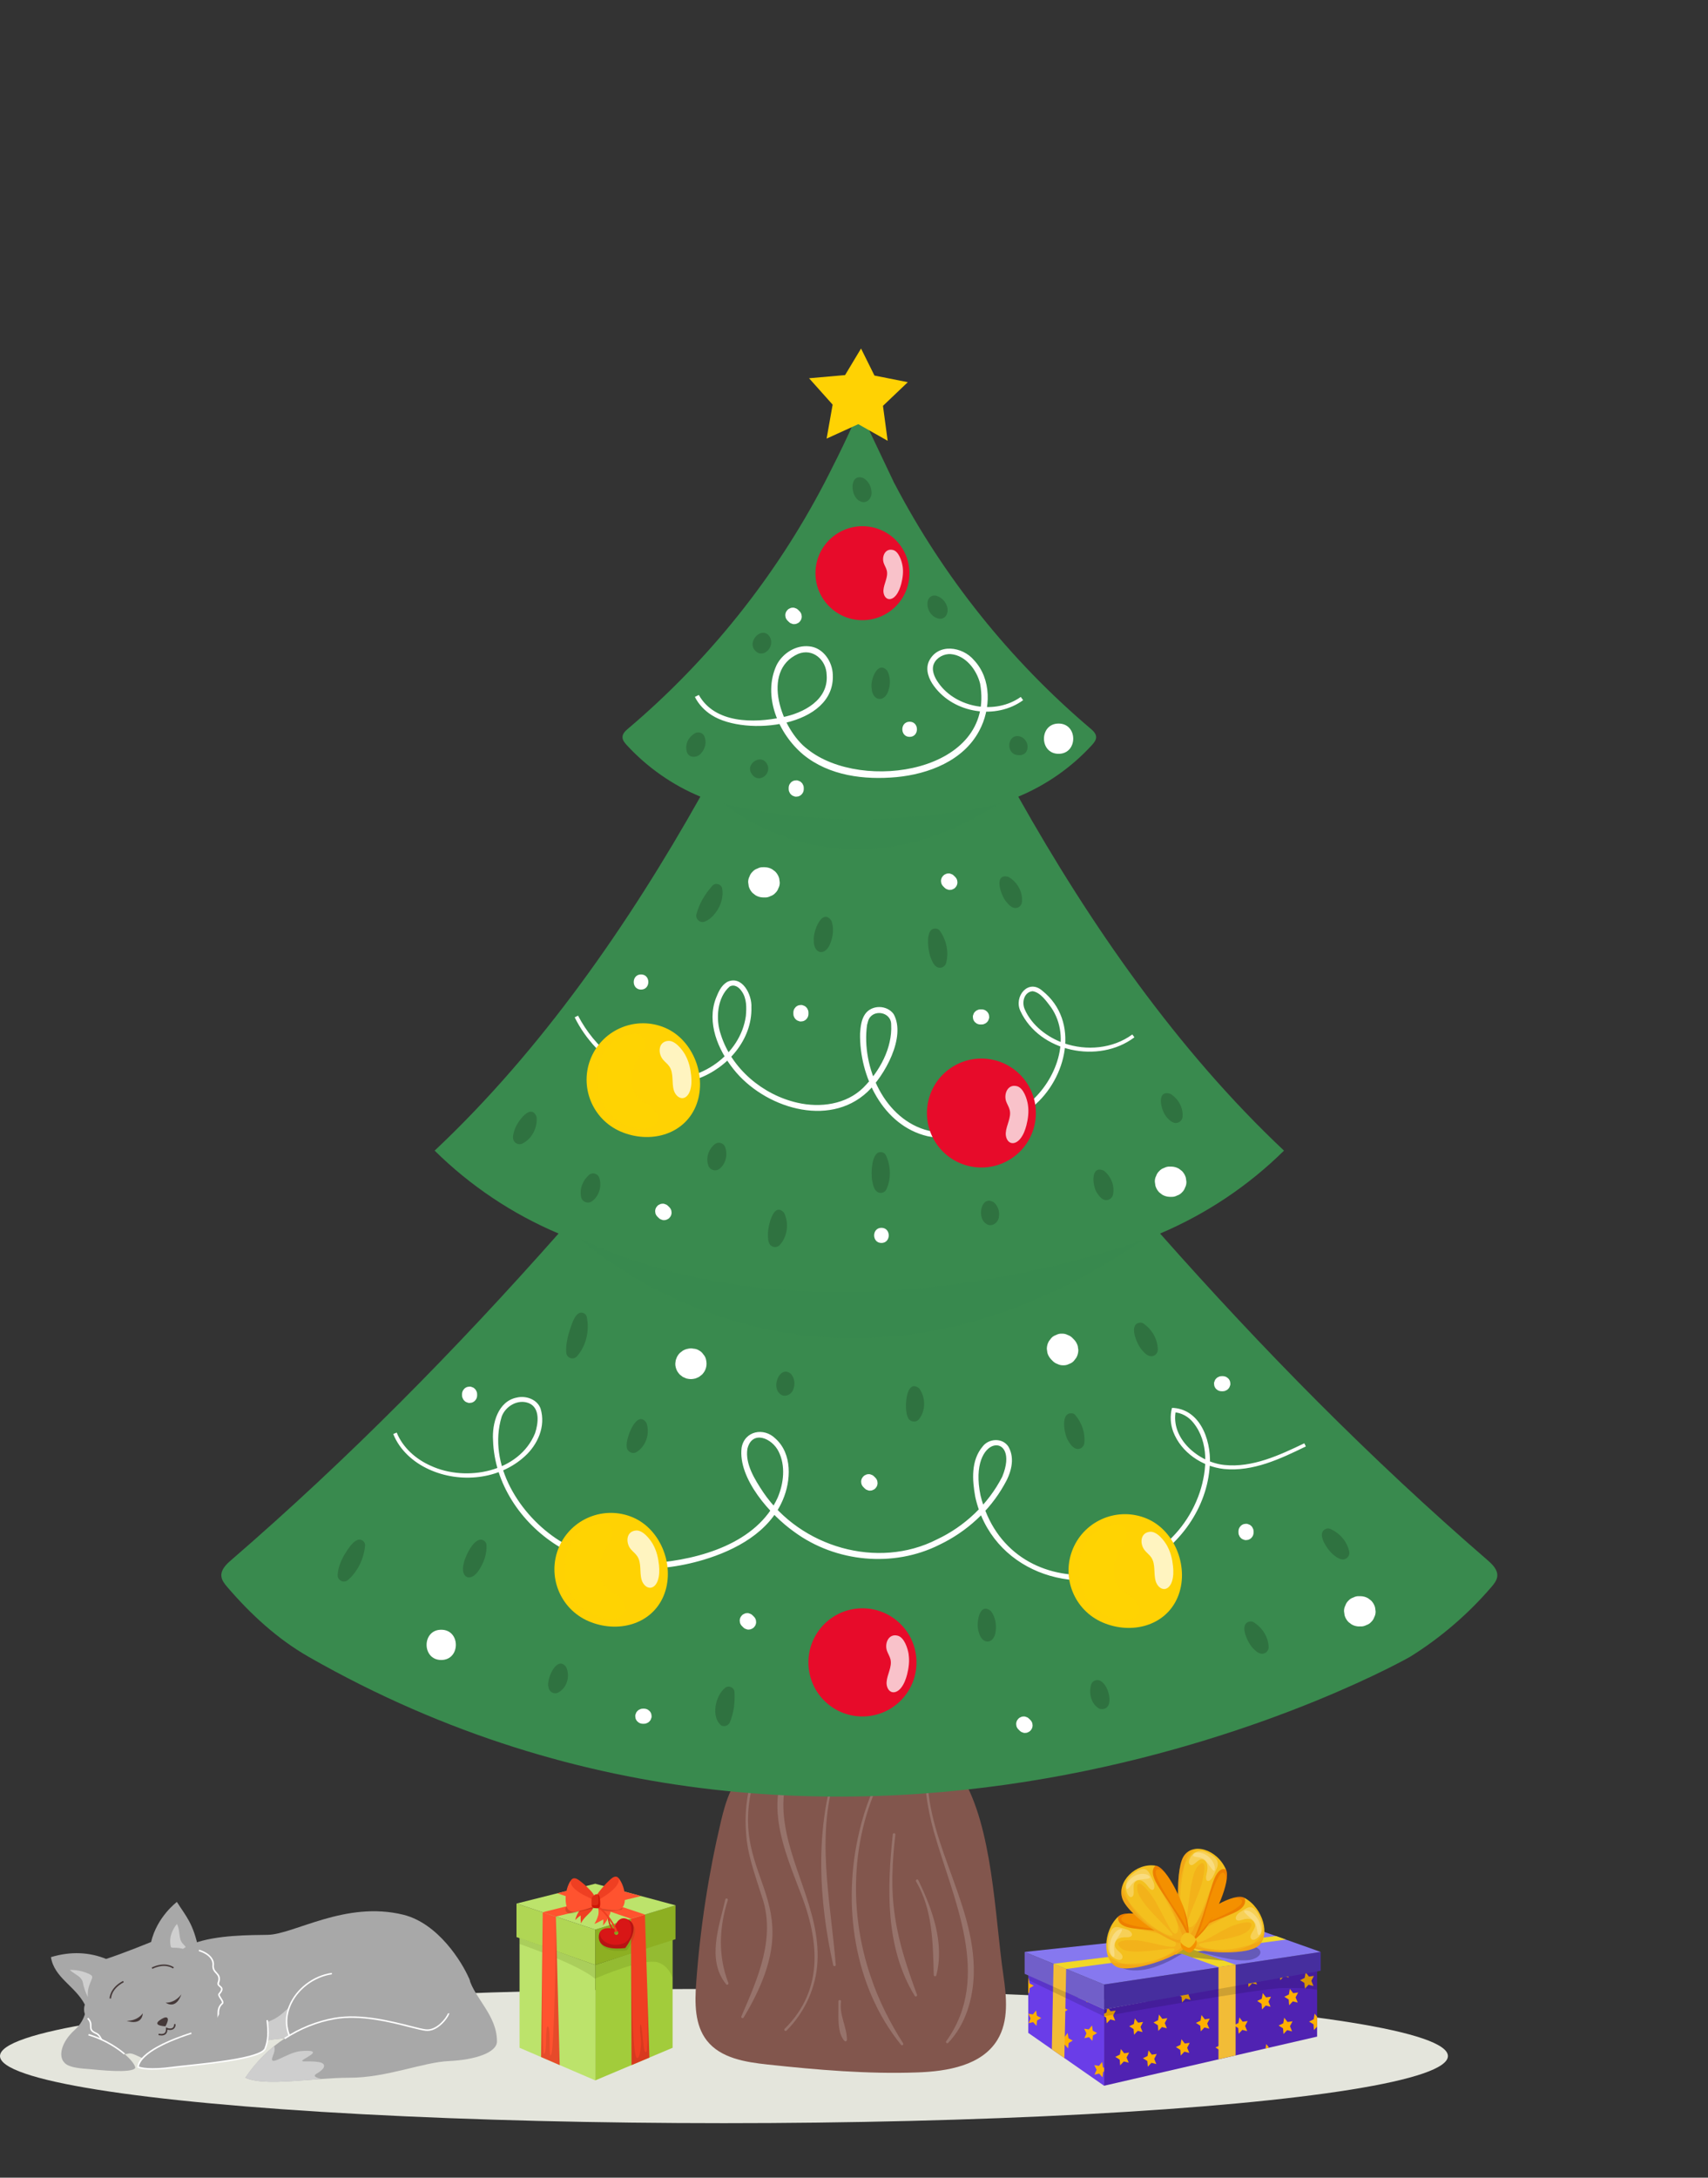<?xml version="1.0" encoding="UTF-8"?>
<svg xmlns="http://www.w3.org/2000/svg" xmlns:xlink="http://www.w3.org/1999/xlink" viewBox="0 0 334.92 426.89">
  <rect x="0" y="0" width="334.92" height="426.89" fill="#333333" stroke="none"/>
  <defs>
    <style>
      .cls-1 {
        fill: none;
      }

      .cls-2 {
        clip-path: url(#clippath);
      }

      .cls-3 {
        opacity: .1;
      }

      .cls-4 {
        fill: #f4c01e;
      }

      .cls-5 {
        fill: #6a3de8;
      }

      .cls-6 {
        fill: #f1d727;
      }

      .cls-7 {
        fill: #ff532f;
      }

      .cls-8, .cls-9 {
        fill: #e70b2a;
      }

      .cls-10 {
        fill: #ffb000;
      }

      .cls-11 {
        fill: #f49000;
      }

      .cls-12, .cls-13, .cls-14 {
        fill: #fff;
      }

      .cls-15 {
        fill: #f2bc37;
      }

      .cls-16, .cls-17 {
        fill: #ffd203;
      }

      .cls-18 {
        fill: #ef3f22;
      }

      .cls-19 {
        fill: #e4e5dc;
      }

      .cls-20 {
        fill: #82564d;
      }

      .cls-21 {
        fill: #97736b;
      }

      .cls-22 {
        fill: #a2cc3b;
      }

      .cls-23 {
        fill: #8daf22;
      }

      .cls-24 {
        fill: #2f7240;
      }

      .cls-25 {
        fill: #cecece;
      }

      .cls-26 {
        fill: #b0d654;
      }

      .cls-27 {
        fill: #bce36b;
      }

      .cls-28 {
        fill: #ccc;
      }

      .cls-29 {
        fill: #ce1406;
      }

      .cls-30 {
        fill: #cfcfcf;
      }

      .cls-31 {
        fill: #d81616;
      }

      .cls-32 {
        fill: #db2b14;
      }

      .cls-33 {
        fill: #a8a8a8;
      }

      .cls-34 {
        fill: #453939;
      }

      .cls-35 {
        fill: #715fc9;
      }

      .cls-36 {
        fill: #8678ef;
      }

      .cls-37, .cls-38 {
        fill: #398a4e;
      }

      .cls-39 {
        fill: #462e9e;
      }

      .cls-40 {
        fill: #5022b2;
      }

      .cls-9, .cls-41, .cls-17, .cls-38 {
        mix-blend-mode: multiply;
      }

      .cls-42 {
        clip-path: url(#clippath-1);
      }

      .cls-17 {
        opacity: .57;
      }

      .cls-38 {
        opacity: .54;
      }

      .cls-43 {
        fill: #ea6a00;
      }

      .cls-43, .cls-44, .cls-45, .cls-46 {
        opacity: .15;
      }

      .cls-44, .cls-47 {
        fill: #060116;
      }

      .cls-45 {
        fill: #485900;
      }

      .cls-48 {
        isolation: isolate;
      }

      .cls-13 {
        opacity: .75;
      }

      .cls-49 {
        fill: #db4e00;
      }

      .cls-49, .cls-14, .cls-47 {
        opacity: .25;
      }
    </style>
    <clipPath id="clippath">
      <polygon class="cls-40" points="216.5 393.9 258.27 386.16 258.27 399.24 216.5 408.87 216.5 393.9"/>
    </clipPath>
    <clipPath id="clippath-1">
      <polygon class="cls-1" points="201.63 387.14 201.63 398.51 216.5 408.87 216.5 393.9 201.63 387.14"/>
    </clipPath>
  </defs>
  <g class="cls-48">
    <g id="OBJECTS">
      <path class="cls-12" d="m82.87,315.41h.23c.2,0,.39-.03.57-.13.18-.06.34-.16.48-.31.14-.13.25-.29.31-.48.09-.18.14-.37.13-.57-.02-.13-.04-.26-.05-.39-.07-.25-.2-.47-.38-.65-.1-.08-.2-.15-.3-.23-.23-.13-.48-.2-.75-.2h-.23c-.2,0-.39.03-.57.13-.18.06-.34.16-.48.31-.14.13-.25.29-.31.48-.09.18-.14.37-.13.57.02.13.04.26.05.39.07.25.2.47.38.65.1.08.2.15.3.23.23.13.48.2.75.2h0Z"/>
      <g>
        <ellipse class="cls-19" cx="141.96" cy="403.05" rx="141.96" ry="13.16"/>
        <g>
          <g>
            <path class="cls-20" d="m196.74,387.11c.63,4.33,1.12,9.07-1.18,12.8-3.08,5.01-9.79,6.14-15.66,6.35-9.81.35-19.63-.5-29.39-1.55-4.36-.47-9.19-1.24-11.9-4.69-2.43-3.1-2.38-7.42-2.09-11.35.77-10.67,2.4-21.27,4.86-31.68.95-4,2.26-8.33,5.68-10.61,1.86-1.24,4.12-1.7,6.32-2.08,9.61-1.67,28.82-6.43,35.18,3.9,6.16,10.01,6.51,27.56,8.18,38.91Z"/>
            <path class="cls-21" d="m182.07,344.71c-1.79,14.82,9.2,27.48,8.88,42.2-.13,4.88-1.59,9.97-5.03,13.56-.21.21-.57-.08-.38-.33,9.12-12.6,1.28-27.98-2.43-41.1-1.29-4.65-2.08-9.53-1.54-14.39.02-.14.14-.24.28-.22.14.02.24.14.22.28h0Z"/>
            <path class="cls-21" d="m174.22,345.87c-7.37,12.5-8.12,28.23-3.42,41.79,1.53,4.54,3.7,8.83,6.29,12.89.07.12.04.27-.08.35-.11.07-.25.05-.33-.05-9.29-11.47-11.55-27.57-8.21-41.69,1.09-4.74,2.9-9.31,5.31-13.54.16-.27.61-.04.43.25h0Z"/>
            <path class="cls-21" d="m175.57,359.64c-.62,5.32-.9,10.74-.08,16.04.77,5.31,2.48,10.34,4.33,15.36.11.27-.3.48-.45.22-5.79-9.45-5.44-21.05-4.3-31.67.03-.32.54-.28.5.05h0Z"/>
            <path class="cls-21" d="m180.07,368.57c2.74,5.68,5.18,12.32,3.53,18.66-.07.27-.49.22-.5-.06-.17-6.27-.2-12.79-3.48-18.37-.16-.28.3-.54.44-.24h0Z"/>
            <path class="cls-21" d="m153.87,397.7c8.05-7.98,6.63-18.06,2.7-27.69-1.76-4.66-3.7-9.42-4.08-14.57-.36-5.05,1.11-10.73,5.32-13.87.24-.17.55.17.32.39-3.6,3.41-4.8,8.59-4.47,13.41.71,9.93,7.18,18.93,6.64,29.13-.24,5.08-2.5,9.99-6.08,13.57-.23.22-.59-.12-.35-.36h0Z"/>
            <path class="cls-21" d="m148.44,347c-7.46,21.92,12.1,24.01-2.62,48.5-.15.25-.57.06-.45-.22,3.25-7.51,6.89-15.57,3.94-23.75-1.24-3.98-2.78-8.01-3.01-12.23-.35-4.22.26-8.48,1.66-12.47.11-.3.59-.14.47.17h0Z"/>
            <path class="cls-21" d="m142.72,372.47c-1.71,5.34-1.95,11.01.11,16.26.1.25-.26.47-.43.26-3.89-4.77-1.37-11.37-.17-16.65.07-.32.58-.19.49.13h0Z"/>
            <path class="cls-21" d="m164.23,346.79c-4.48,12.43-1.36,25.63-.35,38.38.03.29-.43.37-.5.08-2.79-12.61-3.59-26.17.37-38.61.1-.31.59-.16.48.16h0Z"/>
            <path class="cls-21" d="m164.92,392.33c-.4,2.66,1.16,4.98,1.16,7.59-.43,1.01-1.35-1.26-1.39-1.64-.45-1.95-.23-4-.28-5.97,0-.34.54-.32.5.02h0Z"/>
          </g>
          <path class="cls-37" d="m175.39,94.76c9.55,18.29,22.68,34.7,38.42,48.04.53.45,1.12.99,1.13,1.69,0,.6-.41,1.11-.81,1.55-4,4.38-8.98,7.86-14.46,10.13,14.06,25,31.21,49.74,52.11,69.39-6.98,6.89-15.27,12.43-24.3,16.25,20.11,22.73,41.24,44.18,64.2,64.02.97.84,2.03,1.88,1.92,3.15-.07.81-.62,1.5-1.15,2.12-4.58,5.33-9.97,9.96-15.94,13.68,0,0-108.01,61.68-216.01,0-6.1-3.49-11.36-8.34-15.94-13.68-.53-.62-1.08-1.31-1.15-2.12-.11-1.28.95-2.32,1.92-3.15,22.96-19.84,44.09-41.29,64.2-64.02-9.03-3.81-17.33-9.36-24.3-16.25,20.9-19.65,38.05-44.39,52.11-69.39-5.48-2.27-10.45-5.76-14.46-10.13-.4-.44-.82-.95-.81-1.55.01-.7.59-1.24,1.13-1.69,15.75-13.33,28.87-29.75,38.42-48.04,0,0,4.63-8.85,6.88-14.48l6.88,14.48Z"/>
          <path class="cls-38" d="m195.88,157.54s-26.4,6.88-53.89,0c0,0,22.84,20.18,53.89,0Z"/>
          <path class="cls-38" d="m224.36,242.93s-60.41,23.24-110.5,0c0,0,46.82,43.72,110.5,0Z"/>
          <path class="cls-12" d="m200.62,137.26c-5.31,3.87-13.51,2.61-17.45-2.73-1.01-1.34-1.78-3.21-1.02-4.9,1.77-3.64,6.59-2.89,8.83-.23,3.49,3.71,3.34,9.58,1.04,13.85-3.12,5.89-9.95,8.49-16.23,9.09-6.31.58-13.2-.25-18.28-4.41-4.86-4.07-8.06-11.49-5.22-17.57,1.17-2.29,3.73-3.93,6.36-3.66,2.76.23,4.58,3,4.65,5.54.53,10.26-17.05,12.22-23.73,7.96-1.38-.87-2.57-2.1-3.31-3.58l.77-.39c3.15,5.61,10.77,5.56,16.34,4.38,4.26-.83,9.11-3.43,8.73-8.3-.07-2.97-2.73-5.3-5.61-4.12-7.41,3.32-3.23,14.91,1.88,18.69,10.66,8.56,36.9,4.52,33.82-12.86-.67-2.7-2.83-5.54-5.73-5.79-1.33-.11-2.78.66-3.31,1.84-.56,1.18.03,2.66.89,3.83,3.45,4.9,11.17,6.26,16.12,2.72l.47.64h0Z"/>
          <path class="cls-12" d="m222.41,203.37c-6.95,5.23-18.57,2.88-22.31-5.16-1.37-2.84,1.53-6.42,4.29-3.99,7.49,5.98,4.81,17.22-1.86,22.72-3.76,3.21-8.5,5.01-13.3,5.78-2.4.38-4.9.52-7.36.01-8.75-2.06-13.39-11.76-13.22-20.17.09-1.26.24-2.69.98-3.76,1.3-1.87,4.29-1.83,5.6-.01,2.5,4.49-1.78,12.1-5.14,15.26-7.66,7.17-20.36,3.03-26.27-4.47-3.03-3.78-5.26-9.08-3.45-13.87.5-1.22.98-2.46,2.2-3.21,2.95-1.43,4.92,2.52,4.77,4.96.19,6.34-4.71,11.9-10.47,13.99-9.66,3.49-19.97-3.43-24.18-12.02,0,0,.66-.33.66-.33,3.22,6.22,9.23,11.38,16.32,12.22,7.5,1.05,15.51-4.53,16.58-12.12.15-1.65.19-3.46-.8-4.86-.53-.82-1.45-1.46-2.37-.95-2.46,2.13-2.79,6.37-1.74,9.4,2.11,6.72,8.24,11.84,15.02,13.38,4.47,1.03,9.58.35,12.94-2.97,3.17-3.19,5.69-7.73,5.45-12.33.03-2.61-3.74-3.15-4.51-.76,0,0-.22.8-.22.8-1.15,8.32,3.45,18.64,12.09,20.75,6.85,1.11,14.44-1.16,19.78-5.51,5.16-4.33,8.35-12.66,4.22-18.67-.91-1.19-2.07-2.94-3.62-3.17-1.65.13-2.19,2.13-1.55,3.55,1.38,3.17,4.45,5.5,7.68,6.64,4.41,1.54,9.59,1.09,13.41-1.71l.41.54h0Z"/>
          <path class="cls-12" d="m256.04,283.56c-4.98,2.42-10.33,4.97-16.04,4.41-4.26-.47-8.38-3.23-9.94-7.29-.56-1.48-.66-3.14-.25-4.68h.36c5.6.46,7.58,7.23,7,11.97-.76,8.36-6.53,15.84-14.05,19.37-12.66,6.2-28.75.48-31.89-13.94-.59-3.29-.86-7.1,1.46-9.85,1.19-1.58,3.89-1.76,5.05.04,1.39,2.42.46,5.32-.86,7.53-2.86,5.08-7.4,9.18-12.65,11.69-9.01,4.54-20.35,3.46-28.47-2.5-4.63-3.26-11.1-10.46-10.34-16.51.58-3.31,4.35-4.04,6.61-1.82,3.39,3.01,3.08,8.32,1.47,12.06-2.7,6.35-9.25,9.83-15.52,11.72-9.46,2.84-20.29,2.52-28.84-2.86-7-4.42-12.21-12.13-12.46-20.56-.22-3.27.96-7.67,4.69-8.38,1.77-.41,3.97.35,4.63,2.17,1.06,3.51-.59,7.07-3.06,9.32-5.01,4.62-12.74,5.38-18.83,2.59-3.03-1.37-5.74-3.77-7-6.93l.68-.28c1.2,2.95,3.74,5.2,6.64,6.49,6.97,3.25,17.38,1.27,20.49-6.37.64-1.91,1.03-4.95-1.22-5.89-2.12-.84-4.57.56-5.33,2.65-2.82,9.34,3.54,19.4,11.33,24.31,5.44,3.44,12.06,4.73,18.47,4.38,9.05-.7,20.27-3.89,24.32-12.81,1.19-2.8,1.58-6.24.2-9.02-1.29-2.67-5.21-4.31-6.13-.57-.47,2.96,1.4,5.97,3.13,8.57,7.29,10.69,22.38,15.17,34.06,9.19,5.43-2.56,10.02-6.91,12.77-12.26,3.72-8.96-6.78-8.53-4.25,3.65,5.52,22.3,36.23,19.43,42.99-.62,1.45-4.4,1.81-9.82-1.24-13.61-.96-1.22-2.37-2.01-3.88-2.08l.44-.34c-1.14,5.47,4.44,10.17,9.51,10.68,2.7.29,5.44-.19,8.05-1.03,2.62-.84,5.12-2.02,7.62-3.22l.3.61h0Z"/>
          <g>
            <path class="cls-16" d="m136.41,216.92c-2.4,5.62-9.04,7.31-14.66,4.92-5.62-2.4-8.23-8.89-5.84-14.52,2.4-5.62,8.89-8.23,14.51-5.84,5.62,2.4,8.38,9.82,5.99,15.44Z"/>
            <path class="cls-17" d="m126.45,204.49c.09,1.04-.65,1.94-1.2,2.83-.74,1.18-1.19,2.54-1.32,3.93-.11,1.25.06,2.58.84,3.57.75.96,1.94,1.45,2.89,2.21.95.76,1.68,2.13,1.06,3.17-.43.72-1.34,1-2.18,1.07-2.83.25-5.7-1.15-7.43-3.41-1.73-2.26-2.36-5.27-1.92-8.08.28-1.79.98-3.55,2.19-4.9,1.24-1.39,6.75-4.14,7.09-.4Z"/>
            <path class="cls-13" d="m134.4,206.86c.67,1.21.99,2.59,1.13,3.97.1,1.02.1,2.07-.24,3.04-.23.64-.68,1.29-1.35,1.39-.85.12-1.57-.7-1.81-1.53-.45-1.52.02-3.32-.86-4.64-.34-.52-.86-.89-1.26-1.37-1.03-1.22-.97-3.5.99-3.67,1.39-.13,2.82,1.74,3.41,2.81Z"/>
          </g>
          <g>
            <circle class="cls-8" cx="192.44" cy="218.2" r="10.68" transform="translate(-83.25 125.25) rotate(-29.96)"/>
            <path class="cls-9" d="m195.16,211.82c-.26.97-1.23,1.54-2.03,2.16-1.06.83-1.93,1.91-2.51,3.12-.52,1.09-.8,2.36-.43,3.51.36,1.12,1.27,1.96,1.88,2.97.6,1.01.81,2.48-.1,3.23-.63.51-1.55.46-2.33.25-2.65-.71-4.78-2.95-5.6-5.57-.82-2.62-.38-5.56.95-7.96.85-1.53,2.07-2.88,3.62-3.7,1.59-.84,7.5-1.5,6.56,2Z"/>
            <path class="cls-13" d="m201.57,216.62c.2,1.32.03,2.68-.3,3.97-.25.96-.6,1.91-1.23,2.67-.42.51-1.05.94-1.69.81-.82-.17-1.19-1.16-1.13-1.99.1-1.53,1.13-3,.77-4.49-.14-.58-.48-1.09-.69-1.66-.52-1.44.28-3.49,2.12-3,1.3.35,1.98,2.52,2.15,3.68Z"/>
          </g>
          <g>
            <path class="cls-8" d="m175.82,118.68c-3.49,3.7-9.32,3.88-13.02.39-3.7-3.49-3.88-9.32-.39-13.02,3.49-3.7,9.32-3.88,13.02-.39,3.7,3.49,3.88,9.32.39,13.02Z"/>
            <path class="cls-9" d="m171.46,106.85c-.23.84-1.06,1.33-1.75,1.87-.92.71-1.66,1.64-2.16,2.69-.45.94-.69,2.04-.37,3.03.31.97,1.1,1.69,1.62,2.56s.7,2.14-.09,2.78c-.54.44-1.34.39-2.01.21-2.29-.62-4.13-2.54-4.83-4.8-.7-2.26-.33-4.8.82-6.87.73-1.32,1.79-2.49,3.12-3.2,1.37-.73,6.47-1.29,5.66,1.72Z"/>
            <path class="cls-13" d="m176.99,110.99c.18,1.14.03,2.31-.26,3.43-.22.83-.52,1.65-1.06,2.31-.36.44-.9.81-1.46.7-.7-.15-1.02-1-.98-1.72.09-1.32.97-2.59.66-3.87-.12-.5-.42-.94-.59-1.43-.45-1.25.24-3.01,1.83-2.59,1.12.3,1.7,2.17,1.86,3.17Z"/>
          </g>
          <g>
            <path class="cls-16" d="m130.1,312.9c-2.4,5.62-9.04,7.31-14.66,4.92-5.62-2.4-8.23-8.89-5.84-14.52,2.4-5.62,8.89-8.23,14.51-5.84,5.62,2.4,8.38,9.82,5.99,15.44Z"/>
            <path class="cls-17" d="m120.15,300.47c.09,1.04-.65,1.94-1.2,2.83-.74,1.18-1.19,2.54-1.32,3.93-.11,1.25.06,2.58.84,3.57.75.96,1.94,1.45,2.89,2.21.95.76,1.68,2.13,1.06,3.17-.43.72-1.34,1-2.18,1.07-2.83.25-5.7-1.15-7.43-3.41-1.73-2.26-2.36-5.27-1.92-8.08.28-1.79.98-3.55,2.19-4.9,1.24-1.39,6.75-4.14,7.09-.4Z"/>
            <path class="cls-13" d="m128.09,302.84c.67,1.21.99,2.59,1.13,3.97.1,1.02.1,2.07-.24,3.04-.23.64-.68,1.29-1.35,1.39-.85.12-1.57-.7-1.81-1.53-.45-1.52.02-3.32-.86-4.64-.34-.52-.86-.89-1.26-1.37-1.03-1.22-.97-3.5.99-3.67,1.39-.13,2.82,1.74,3.41,2.81Z"/>
          </g>
          <g>
            <path class="cls-8" d="m176.83,333.15c-4.01,4.26-10.72,4.46-14.98.45-4.26-4.01-4.46-10.72-.45-14.99,4.01-4.26,10.72-4.46,14.98-.45s4.46,10.72.45,14.99Z"/>
            <path class="cls-9" d="m171.81,319.55c-.26.97-1.22,1.53-2.01,2.15-1.05.82-1.91,1.89-2.49,3.1-.51,1.08-.8,2.34-.43,3.49.36,1.11,1.26,1.95,1.86,2.95.6,1,.81,2.47-.1,3.2-.63.51-1.54.45-2.32.24-2.63-.71-4.75-2.92-5.56-5.53-.81-2.6-.38-5.52.94-7.9.84-1.52,2.05-2.86,3.59-3.68,1.58-.84,7.44-1.49,6.51,1.98Z"/>
            <path class="cls-13" d="m178.17,324.31c.2,1.31.03,2.66-.3,3.95-.25.95-.6,1.9-1.22,2.66-.41.5-1.04.93-1.68.8-.81-.17-1.18-1.15-1.12-1.98.1-1.52,1.12-2.98.76-4.46-.14-.58-.48-1.09-.68-1.65-.52-1.43.28-3.47,2.11-2.98,1.29.35,1.96,2.5,2.14,3.65Z"/>
          </g>
          <g>
            <path class="cls-16" d="m230.91,313.15c-2.4,5.62-9.04,7.31-14.66,4.92-5.62-2.4-8.23-8.89-5.84-14.52,2.4-5.62,8.89-8.23,14.51-5.84,5.62,2.4,8.38,9.82,5.99,15.44Z"/>
            <path class="cls-17" d="m220.95,300.72c.09,1.04-.65,1.94-1.2,2.83-.74,1.18-1.19,2.54-1.32,3.93-.11,1.25.06,2.58.84,3.57.75.96,1.94,1.45,2.89,2.21s1.68,2.13,1.06,3.17c-.43.72-1.34,1-2.18,1.07-2.83.25-5.7-1.15-7.43-3.41-1.73-2.26-2.36-5.27-1.92-8.08.28-1.79.98-3.55,2.19-4.9,1.24-1.39,6.75-4.14,7.09-.4Z"/>
            <path class="cls-13" d="m228.89,303.09c.67,1.21.99,2.59,1.13,3.97.1,1.02.1,2.07-.24,3.04-.23.64-.68,1.29-1.35,1.39-.85.12-1.57-.7-1.81-1.53-.45-1.52.02-3.32-.86-4.64-.35-.52-.86-.89-1.26-1.37-1.03-1.22-.97-3.5.99-3.67,1.39-.13,2.82,1.74,3.41,2.81Z"/>
          </g>
          <g>
            <path class="cls-24" d="m197.7,171.88c1.78.97,2.93,3.01,2.68,5.04-.12.71-.8,1.19-1.51,1.06-.67-.14-1.2-.76-1.57-1.23-1.01-1.14-2.57-5.6.39-4.87h0Z"/>
            <path class="cls-24" d="m184.27,182.43c1.32,1.85,1.84,4.22,1.23,6.42-.22.66-.94,1.02-1.6.8-.79-.3-1.12-1.25-1.4-1.92-.54-1.32-1.25-6.22,1.24-5.66.22.07.4.21.53.37h0Z"/>
            <path class="cls-24" d="m163.05,180.53c.49,1.47.33,2.98-.23,4.38-.97,2.62-3.35,2.15-3.24-.65-.18-1.59,1.63-6.44,3.47-3.74h0Z"/>
            <path class="cls-24" d="m141.62,174.21c.3,1.98-.49,3.9-1.8,5.31-.44.46-.95.87-1.59,1.13-.92.42-1.95-.52-1.66-1.47.61-2.17,1.6-3.82,3.13-5.56.6-.67,1.79-.3,1.91.58h0Z"/>
            <path class="cls-24" d="m224.2,259.44c1.71,1.17,2.84,3.12,2.83,5.21-.04.71-.65,1.26-1.37,1.21-.76-.07-1.34-.75-1.77-1.25-.95-1.08-2.77-5.2-.23-5.34.2.01.38.07.54.17h0Z"/>
            <path class="cls-24" d="m210.89,277.44c1.28,1.56,1.95,3.49,1.72,5.51-.1.71-.77,1.21-1.48,1.08-.77-.17-1.27-.94-1.63-1.53-.85-1.24-1.7-5.93.9-5.41.2.07.37.19.5.34h0Z"/>
            <path class="cls-24" d="m180.24,272.17c1.3,1.75,1.32,4.4-.08,6.09-.61.7-1.81.47-2.13-.39-.8-1.41-.46-7.86,2.22-5.7h0Z"/>
            <path class="cls-24" d="m155.18,269.42c.65.87.76,1.92.39,2.9-.36,1.17-1.97,1.82-2.83.71-1.46-1.55.39-5.59,2.45-3.61h0Z"/>
            <path class="cls-24" d="m126.76,278.93c.74,2.06-.09,4.63-2,5.75-.8.45-1.85-.17-1.87-1.08-.26-1.57,2-7.47,3.87-4.67h0Z"/>
            <path class="cls-24" d="m115.05,258.13c.59,2.7-.1,5.71-1.95,7.79-.47.48-1.24.49-1.71.02-.22-.22-.34-.5-.36-.8-.09-1.33.17-2.54.5-3.79.45-1.17,1.24-4.9,3.07-3.85.23.15.38.38.45.63h0Z"/>
            <path class="cls-24" d="m260.79,299.69c1.91.81,3.39,2.49,3.79,4.54.1.71-.4,1.36-1.1,1.46-.75.08-1.46-.47-1.97-.87-1.15-.9-3.74-4.51-1.28-5.19.19-.03.39,0,.56.06h0Z"/>
            <path class="cls-24" d="m245.77,317.98c1.74,1.05,2.94,2.89,3,4.94-.02.72-.61,1.29-1.33,1.27-.74-.04-1.34-.66-1.78-1.12-1.01-1.05-2.94-4.96-.41-5.23.19,0,.37.06.53.14h0Z"/>
            <path class="cls-24" d="m215.93,329.6c1.71,1.02,2.72,6-.33,5.38-1.66-.9-2.16-3.09-1.62-4.81.28-.79,1.29-1.08,1.95-.58h0Z"/>
            <path class="cls-24" d="m194.32,315.83c.85,1.16,1.09,2.55.92,3.93-.28,2.59-2.65,2.76-3.3.24-.62-1.49.01-6.14,2.38-4.17h0Z"/>
            <path class="cls-24" d="m144.03,331.75c.08,2.17-.11,3.86-.89,5.82-.26.67-1.03,1-1.69.69-2.09-1.63-1.19-5.86.73-7.38.7-.61,1.85-.05,1.84.86h0Z"/>
            <path class="cls-24" d="m111.01,326.79c.85,1.8.16,4.1-1.58,5.02-.79.38-1.76-.15-1.87-1.01-.52-1.57,1.66-6.45,3.45-4.01h0Z"/>
            <path class="cls-24" d="m95.4,302.86c.09,1.74-.49,3.36-1.4,4.8-1.63,2.68-3.89,1.7-3.03-1.32.29-1.4,2.41-5.92,4.19-4.09.14.18.22.4.24.61h0Z"/>
            <path class="cls-24" d="m71.59,302.96c-.24,2.6-1.42,5.1-3.41,6.82-.53.41-1.3.32-1.72-.22-.18-.24-.27-.52-.25-.8.07-1.35.54-2.54,1.15-3.69.67-1.08,2.51-4.44,4-2.83.17.22.24.47.23.72h0Z"/>
            <path class="cls-24" d="m199.68,144.3c2.42.34,2.51,4.16-.22,3.7-2.19-.22-2-3.9.22-3.7h0Z"/>
            <path class="cls-24" d="m138.09,144.29c.53,1.14.22,2.45-.59,3.35-.78.99-2.54,1.05-2.86-.4-.31-1.4.3-2.62,1.47-3.4.65-.49,1.62-.29,1.98.45h0Z"/>
            <path class="cls-24" d="m150.25,149.51c1.48,2.1-1.57,4.41-2.92,2.09-1.14-1.77,1.67-3.77,2.92-2.09h0Z"/>
            <path class="cls-24" d="m174,131.53c.62,1.22.63,2.57.21,3.84-.73,2.38-3.1,2.11-3.28-.37-.36-1.6,1.17-5.73,3.08-3.47h0Z"/>
            <path class="cls-24" d="m150.95,124.86c1.17,2.1-1.65,4.64-3.13,2.35-1.1-1.89,1.8-4.52,3.13-2.35h0Z"/>
            <path class="cls-24" d="m169.29,93.71c.98.59,1.52,1.56,1.6,2.66.17,1.26-.97,2.58-2.27,1.87-1.92-.85-2.15-5.57.67-4.53h0Z"/>
            <path class="cls-24" d="m183.76,116.84c.97.38,1.62,1.06,1.93,2.01.42,1.14-.2,2.68-1.64,2.42-1.55-.36-2.46-2.01-2.11-3.53.2-.79,1.08-1.21,1.82-.9h0Z"/>
            <path class="cls-24" d="m229.48,214.41c1.57.96,2.57,2.71,2.41,4.57-.1.74-.78,1.25-1.52,1.15-.64-.11-1.17-.63-1.53-1.06-1.16-1.14-2.25-5.54.63-4.66h0Z"/>
            <path class="cls-24" d="m216.46,229.49c1.42,1.14,2.18,2.98,1.77,4.78-.2.72-.95,1.14-1.67.94-.61-.19-1.06-.77-1.36-1.23-1.01-1.28-1.47-5.72,1.26-4.49h0Z"/>
            <path class="cls-24" d="m194.89,235.7c.82.74,1.15,1.76.99,2.81-.1,1.23-1.54,2.23-2.62,1.3-1.74-1.22-.82-5.65,1.63-4.11h0Z"/>
            <path class="cls-24" d="m173.71,226.45c.98,2.12,1.07,4.6.09,6.73-.32.61-1.08.85-1.7.52-.75-.44-.9-1.47-1.07-2.21-.28-1.4-.19-6.47,2.19-5.52.21.11.37.28.47.47h0Z"/>
            <path class="cls-24" d="m153.76,237.77c.98,2.04.66,4.68-.91,6.34-.51.48-1.31.46-1.79-.04-.5-.57-.47-1.49-.47-2.14-.04-1.45,1.08-6.56,3.18-4.16h0Z"/>
            <path class="cls-24" d="m142.17,224.8c.57,1.54.19,3.32-1.11,4.35-.72.54-1.8.24-2.14-.59-.58-1.56,0-3.28,1.29-4.3.66-.49,1.64-.21,1.96.54h0Z"/>
            <path class="cls-24" d="m117.48,230.8c.6,1.7.02,3.74-1.5,4.75-.76.47-1.81.04-2.02-.83-.37-1.66.29-3.28,1.54-4.4.63-.56,1.67-.3,1.97.48h0Z"/>
            <path class="cls-24" d="m105.22,218.95c.21,2.11-.91,4.31-2.83,5.25-.65.28-1.41-.02-1.69-.68-.26-.66.02-1.47.21-2.05.43-1.44,3.21-5.41,4.31-2.52h0Z"/>
          </g>
          <path class="cls-12" d="m184.95,173.75c.09.09.18.18.26.26.13.14.29.25.48.31.18.09.37.14.57.13.2,0,.39-.03.57-.13.18-.06.34-.16.48-.31.08-.1.15-.2.23-.3.13-.23.2-.48.2-.75-.02-.13-.04-.26-.05-.39-.07-.25-.2-.47-.38-.65-.09-.09-.18-.18-.26-.26-.13-.14-.29-.25-.48-.31-.18-.09-.37-.14-.57-.13-.2,0-.39.03-.57.13-.18.06-.34.16-.48.31-.08.1-.15.2-.23.3-.13.23-.2.48-.2.75.02.13.04.26.05.39.07.25.2.47.38.65h0Z"/>
          <path class="cls-12" d="m158.53,198.76v-.26c0-.2-.03-.39-.13-.57-.06-.18-.16-.34-.31-.48-.13-.14-.29-.25-.48-.31-.18-.09-.37-.14-.57-.13-.13.02-.26.04-.39.05-.25.07-.47.2-.65.38-.08.1-.15.2-.23.3-.13.23-.2.48-.2.75v.26c0,.2.03.39.13.57.06.18.16.34.31.48.13.14.29.25.48.31.18.09.37.14.57.13.13-.02.26-.04.39-.05.25-.07.47-.2.65-.38.08-.1.15-.2.23-.3.13-.23.2-.48.2-.75h0Z"/>
          <path class="cls-12" d="m149.68,175.93h.26c.41.02.79-.07,1.14-.26.37-.12.69-.32.95-.61.29-.27.49-.59.61-.95.19-.35.27-.73.26-1.14-.04-.26-.07-.53-.11-.79-.14-.5-.4-.94-.76-1.31-.2-.15-.4-.31-.6-.46-.46-.27-.96-.4-1.5-.41h-.26c-.41-.02-.79.07-1.14.26-.37.12-.69.32-.95.61-.29.27-.49.59-.61.95-.19.35-.27.73-.26,1.14.04.26.07.53.11.79.14.5.4.94.76,1.31.2.15.4.31.6.46.46.27.96.4,1.5.41h0Z"/>
          <path class="cls-12" d="m229.42,234.62h.26c.41.02.79-.07,1.14-.26.37-.12.69-.32.95-.61.29-.27.49-.59.61-.95.19-.35.27-.73.26-1.14-.04-.26-.07-.53-.11-.79-.14-.5-.4-.94-.76-1.31-.2-.15-.4-.31-.6-.46-.46-.27-.96-.4-1.5-.41h-.26c-.41-.02-.79.07-1.14.26-.37.12-.69.32-.95.61-.29.27-.49.59-.61.95-.19.35-.27.73-.26,1.14.04.26.07.53.11.79.14.5.4.94.76,1.31.2.15.4.31.6.46.46.27.96.4,1.5.41h0Z"/>
          <path class="cls-12" d="m172.84,243.66c1.91,0,1.91-2.97,0-2.97s-1.91,2.97,0,2.97h0Z"/>
          <path class="cls-12" d="m128.9,238.49l.26.26c.13.14.29.25.48.31.18.09.37.14.57.13.2,0,.39-.03.57-.13.18-.06.34-.16.48-.31.08-.1.15-.2.23-.3.13-.23.2-.48.2-.75-.02-.13-.04-.26-.05-.39-.07-.25-.2-.47-.38-.65-.09-.09-.18-.18-.26-.26-.13-.14-.29-.25-.48-.31-.18-.09-.37-.14-.57-.13-.2,0-.39.03-.57.13-.18.06-.34.16-.48.31-.08.1-.15.2-.23.3-.13.23-.2.48-.2.75.02.13.04.26.05.39.07.25.2.47.38.65h0Z"/>
          <path class="cls-12" d="m206.14,266.51c.09.09.18.18.26.26.27.29.59.49.95.61.35.19.73.27,1.14.26.41.02.79-.07,1.14-.26.37-.12.69-.32.95-.61.15-.2.31-.4.46-.6.27-.46.4-.96.41-1.5-.04-.26-.07-.53-.11-.79-.14-.5-.4-.94-.76-1.31-.09-.09-.18-.18-.26-.26-.27-.29-.59-.49-.95-.61-.35-.19-.73-.27-1.14-.26-.41-.02-.79.07-1.14.26-.37.12-.69.32-.95.61-.15.2-.31.4-.46.6-.27.46-.4.96-.41,1.5.04.26.07.53.11.79.14.5.4.94.76,1.31h0Z"/>
          <path class="cls-12" d="m169.29,291.51c.09.09.18.18.26.26.13.14.29.25.48.31.18.09.37.14.57.13.2,0,.39-.03.57-.13.18-.06.34-.16.48-.31.08-.1.15-.2.23-.3.13-.23.2-.48.2-.75-.02-.13-.04-.26-.05-.39-.07-.25-.2-.47-.38-.65-.09-.09-.18-.18-.26-.26-.13-.14-.29-.25-.48-.31-.18-.09-.37-.14-.57-.13-.2,0-.39.03-.57.13-.18.06-.34.16-.48.31-.08.1-.15.2-.23.3-.13.23-.2.48-.2.75.02.13.04.26.05.39.07.25.2.47.38.65h0Z"/>
          <path class="cls-12" d="m132.53,266.53c-.11.65-.18.96,0,1.61.16.57.39.9.78,1.33,0,0,0,0,.01.01.2.15.4.31.6.46,0,0,0,0,0,0,0,0,0,0,0,0,0,0,0,0,0,0,0,0,0,0,0,0,.02,0,.69.29.71.3,0,0,0,0,0,0,0,0,.01,0,.02,0,.66.14.99.15,1.65,0,0,0,.01,0,.02,0,.25-.09.49-.19.72-.31,0,0,0,0,.01,0,.21-.15.41-.3.61-.47,0,0,0,0,0,0,.38-.4.63-.8.78-1.34.15-.56.13-1.05,0-1.62-.09-.39-.27-.72-.53-1.01-.21-.32-.49-.58-.83-.76-.34-.22-.71-.33-1.1-.35-.39-.09-.79-.07-1.18.05-.24.1-.47.2-.71.3-.45.26-.8.62-1.06,1.06-.1.24-.2.47-.3.71-.14.53-.14,1.05,0,1.58,0,0,0,0,0,.01-.04-.26-.07-.53-.11-.79,0,0,0,.01,0,.02.04-.26.07-.53.11-.79,0,0,0,.01,0,.02.1-.24.2-.47.3-.71,0,0,0,0,0,.01.15-.2.31-.4.46-.6,0,0,0,.01-.01.01.2-.15.4-.31.6-.46,0,0-.01,0-.02.01.24-.1.47-.2.71-.3-.01,0-.03,0-.04.01.26-.04.53-.07.79-.11-.01,0-.03,0-.04,0,.26.04.53.07.79.11-.01,0-.02,0-.04,0l.71.3s-.01,0-.02-.01c.2.15.4.31.6.46,0,0,0,0-.01-.01.15.2.31.4.46.6,0,0,0,0,0-.01.1.24.2.47.3.71,0,0,0-.01,0-.02.04.26.07.53.11.79,0,0,0-.01,0-.02-.04.26-.07.53-.11.79,0,0,0,0,0,0,.12-.39.14-.79.05-1.18-.02-.39-.14-.76-.35-1.1-.19-.35-.44-.62-.76-.83-.29-.26-.62-.44-1.01-.53-.26-.04-.53-.07-.79-.11-.54,0-1.03.14-1.5.41-.2.15-.4.31-.6.46-.37.37-.62.81-.76,1.31h0Z"/>
          <path class="cls-12" d="m86.52,325.41c3.82,0,3.83-5.93,0-5.93s-3.82,5.93,0,5.93h0Z"/>
          <path class="cls-12" d="m145.48,318.75c.09.09.18.18.26.26.13.14.29.25.48.31.18.09.37.14.57.13.2,0,.39-.03.57-.13.18-.06.34-.16.48-.31.08-.1.15-.2.23-.3.13-.23.2-.48.2-.75-.02-.13-.04-.26-.05-.39-.07-.25-.2-.47-.38-.65-.09-.09-.18-.18-.26-.26-.13-.14-.29-.25-.48-.31-.18-.09-.37-.14-.57-.13-.2,0-.39.03-.57.13-.18.06-.34.16-.48.31-.08.1-.15.2-.23.3-.13.23-.2.48-.2.75.02.13.04.26.05.39.07.25.2.47.38.65h0Z"/>
          <path class="cls-12" d="m199.69,339.01l.26.26c.13.14.29.25.48.31.18.09.37.14.57.13.2,0,.39-.03.57-.13.18-.06.34-.16.48-.31.08-.1.15-.2.23-.3.13-.23.2-.48.2-.75-.02-.13-.04-.26-.05-.39-.07-.25-.2-.47-.38-.65-.09-.09-.18-.18-.26-.26-.13-.14-.29-.25-.48-.31-.18-.09-.37-.14-.57-.13-.2,0-.39.03-.57.13-.18.06-.34.16-.48.31-.08.1-.15.2-.23.3-.13.23-.2.48-.2.75.02.13.04.26.05.39.07.25.2.47.38.65h0Z"/>
          <path class="cls-12" d="m266.52,318.83h.26c.41.02.79-.07,1.14-.26.37-.12.69-.32.95-.61.29-.27.49-.59.61-.95.19-.35.27-.73.26-1.14-.04-.26-.07-.53-.11-.79-.14-.5-.4-.94-.76-1.31-.2-.15-.4-.31-.6-.46-.46-.27-.96-.4-1.5-.41h-.26c-.41-.02-.79.07-1.14.26-.37.12-.69.32-.95.61-.29.27-.49.59-.61.96-.19.35-.27.73-.26,1.14.04.26.07.53.11.79.14.5.4.94.76,1.31.2.15.4.31.6.46.46.27.96.4,1.5.41h0Z"/>
          <path class="cls-12" d="m178.37,144.45c1.91,0,1.91-2.97,0-2.97s-1.91,2.97,0,2.97h0Z"/>
          <path class="cls-12" d="m154.42,121.65c.09.09.18.18.26.26.13.14.29.25.48.31.18.09.37.14.57.13.2,0,.39-.03.57-.13.18-.06.34-.16.48-.31.08-.1.15-.2.23-.3.13-.23.2-.48.2-.75-.02-.13-.04-.26-.05-.39-.07-.25-.2-.47-.38-.65l-.26-.26c-.13-.14-.29-.25-.48-.31-.18-.09-.37-.14-.57-.13-.2,0-.39.03-.57.13-.18.06-.34.16-.48.31-.08.1-.15.2-.23.3-.13.23-.2.48-.2.75.02.13.04.26.05.39.07.25.2.47.38.65h0Z"/>
          <path class="cls-12" d="m207.58,147.77c3.82,0,3.83-5.93,0-5.93s-3.82,5.93,0,5.93h0Z"/>
          <path class="cls-12" d="m192.25,200.83h.23c.2,0,.39-.03.57-.13.18-.06.34-.16.48-.31.14-.13.25-.29.31-.48.09-.18.14-.37.13-.57-.02-.13-.04-.26-.05-.39-.07-.25-.2-.47-.38-.65-.1-.08-.2-.15-.3-.23-.23-.13-.48-.2-.75-.2h-.23c-.2,0-.39.03-.57.13-.18.06-.34.16-.48.31-.14.13-.25.29-.31.48-.09.18-.14.37-.13.57.02.13.04.26.05.39.07.25.2.47.38.65.1.08.2.15.3.23.23.13.48.2.75.2h0Z"/>
          <path class="cls-12" d="m125.7,193.99c1.91,0,1.91-2.97,0-2.97s-1.91,2.97,0,2.97h0Z"/>
          <path class="cls-12" d="m154.65,154.45v.23c0,.2.03.39.13.57.06.18.16.34.31.48.13.14.29.25.48.31.18.09.37.14.57.13.13-.02.26-.04.39-.05.25-.07.47-.2.65-.38.08-.1.15-.2.23-.3.13-.23.2-.48.2-.75v-.23c0-.2-.03-.39-.13-.57-.06-.18-.16-.34-.31-.48-.13-.14-.29-.25-.48-.31-.18-.09-.37-.14-.57-.13-.13.02-.26.04-.39.05-.25.07-.47.2-.65.38-.08.1-.15.2-.23.3-.13.23-.2.48-.2.75h0Z"/>
          <path class="cls-12" d="m242.85,300.19v.23c0,.2.03.39.13.57.06.18.16.34.31.48.13.14.29.25.48.31.18.09.37.14.57.13.13-.02.26-.04.39-.05.25-.07.47-.2.65-.38.08-.1.15-.2.23-.3.13-.23.2-.48.2-.75v-.23c0-.2-.03-.39-.13-.57-.06-.18-.16-.34-.31-.48-.13-.14-.29-.25-.48-.31-.18-.09-.37-.14-.57-.13-.13.02-.26.04-.39.05-.25.07-.47.2-.65.38-.08.1-.15.2-.23.3-.13.23-.2.48-.2.75h0Z"/>
          <path class="cls-12" d="m126.05,337.91h.23c.2,0,.39-.03.57-.13.18-.06.34-.16.48-.31.14-.13.25-.29.31-.48.09-.18.14-.37.13-.57-.02-.13-.04-.26-.05-.39-.07-.25-.2-.47-.38-.65-.1-.08-.2-.15-.3-.23-.23-.13-.48-.2-.75-.2h-.23c-.2,0-.39.03-.57.13-.18.06-.34.16-.48.31-.14.13-.25.29-.31.48-.09.18-.14.37-.13.57.02.13.04.26.05.39.07.25.2.47.38.65.1.08.2.15.3.23.23.13.48.2.75.2h0Z"/>
          <path class="cls-12" d="m90.6,273.3v.23c0,.2.03.39.13.57.06.18.16.34.31.48.13.14.29.25.48.31.18.09.37.14.57.13.13-.02.26-.04.39-.05.25-.07.47-.2.65-.38.08-.1.15-.2.23-.3.13-.23.2-.48.2-.75v-.23c0-.2-.03-.39-.13-.57-.06-.18-.16-.34-.31-.48-.13-.14-.29-.25-.48-.31-.18-.09-.37-.14-.57-.13-.13.02-.26.04-.39.05-.25.07-.47.2-.65.38-.08.1-.15.2-.23.3-.13.23-.2.48-.2.75h0Z"/>
          <path class="cls-12" d="m239.54,272.73h.23c.2,0,.39-.03.57-.13.18-.06.34-.16.48-.31.14-.13.25-.29.31-.48.09-.18.14-.37.13-.57-.02-.13-.04-.26-.05-.39-.07-.25-.2-.47-.38-.65-.1-.08-.2-.15-.3-.23-.23-.13-.48-.2-.75-.2h-.23c-.2,0-.39.03-.57.13-.18.06-.34.16-.48.31-.14.13-.25.29-.31.48-.09.18-.14.37-.13.57.02.13.04.26.05.39.07.25.2.47.38.65.1.08.2.15.3.23.23.13.48.2.75.2h0Z"/>
          <polygon class="cls-16" points="168.84 68.32 171.47 73.62 178.01 74.92 173.14 79.56 174.06 86.41 168.3 83.15 162.09 85.98 163.27 79.32 158.65 74.15 165.71 73.53 168.84 68.32"/>
        </g>
      </g>
      <g>
        <path class="cls-33" d="m20.82,384.01c3.51-1.14,8.81-3.32,8.81-3.32,1.17-4.97,5.06-7.85,5.06-7.85,1.8,2.88,3.2,4.09,4.3,9.5,2.37.76,2.87,2.07,2.79,2.85-.19,1.77,1.74,1.52,1.02,3.51-.3.83,1.51.66.17,2.15-.38.42,1.07,1.5.56,1.93-1.56,1.33.1,3.61-1.56,4.3-1.67.7-3.29,1.49-4.72,2.25s-2.85,0-3.8,1.14c-.95,1.14-2.85,2.75-4.18,3.13-1.33.38-2.98-1.39-4.21-1.01-1.23.38-4.15-1.04-4.62-1.71-.47-.66-.72-1.9-1.62-2.28-1.93-.82-.32-1.59-1.64-2.96-1.14-1.19-.54-2.67-.54-2.67-1.9-3.67-6.01-5.25-6.65-9.31,3.99-1.2,7.6-.95,10.81.35Z"/>
        <g class="cls-41">
          <path class="cls-30" d="m37.12,382.57c-1.95-1.14-3.37-.52-3.61-.9-.66-2.52,1.19-4.51,1.19-4.51.71,1.42.24,2.9,1.14,3.85.9.95,1.28,1.57,1.28,1.57Z"/>
        </g>
        <g class="cls-41">
          <path class="cls-30" d="m17.23,391.49c-.24-2.42,1.23-3.66.76-4.18-.47-.52-2.66-1.23-4.32-1.14,1.14,1,2.35,1.25,2.59,2.52.3,1.55.97,2.8.97,2.8Z"/>
        </g>
        <path class="cls-34" d="m28,394.67c-1.19,1.61-3.18,1.47-3.18,1.47,2.23.71,3.09-.24,3.18-1.47Z"/>
        <path class="cls-34" d="m21.49,391.78c0-.08-.02-2.05,2.64-3.46l.14.26c-2.5,1.32-2.49,3.17-2.49,3.19h-.29Z"/>
        <path class="cls-34" d="m32.48,392.59c2,.03,3.09-1.65,3.09-1.65-.78,2.21-2.05,2.32-3.09,1.65Z"/>
        <path class="cls-34" d="m29.87,385.95l-.12-.26c2.72-1.28,4.28-.08,4.35-.03l-.18.23c-.06-.05-1.49-1.14-4.04.06Z"/>
        <path class="cls-34" d="m32.44,397.22c-1.61-.09-2.24-.55-.75-1.44,1.23-.73,1.64-.12.75,1.44Z"/>
        <path class="cls-34" d="m31.65,399.01c-.17,0-.37-.02-.58-.06l.06-.29c.54.11.92.07,1.15-.13.2-.17.28-.46.26-.87v-.24s.21.1.21.1c.31.15.79.19,1.09,0,.21-.14.31-.39.3-.73h.29c.02.55-.22.83-.43.97-.34.23-.8.22-1.16.11-.02.4-.14.69-.37.89-.2.17-.47.26-.82.26Z"/>
        <path class="cls-33" d="m37.92,381c4.42-1.71,11.38-1.66,14.57-1.71,5.15-.08,15.25-6.74,26.6-3.94,6.84,1.69,11.49,9.27,12.88,12.46,1.39,3.19-4.81,10.93-7.6,11.05-18.36,1.25-28.07.18-28.45.67-7.03.72-8.69,1.59-8.69,1.59-8.99-1.39-10.48-9.06-10.11-12.89.36-3.82-4.88-5.04.81-7.24Z"/>
        <path class="cls-28" d="m56.79,393.43c-1.74,1.51-2.66,2.91-7.72,3.78,0,0-.14,1.92-.2,3.41,1.29-.31,3.47-.72,7.06-1.09.06-.08.35-.12.87-.13-.07-.93-1.25-1.95,0-5.97Z"/>
        <path class="cls-33" d="m12.5,404.18c-1.03-1.21-.46-3.89,2.12-6.22,2.58-2.32,1.91-4.58,3.18-5.2,3.23,2.86,5.76,10.89,5.76,10.89-1.52.33-11.06.52-11.06.52Z"/>
        <path class="cls-12" d="m57.83,401.22c-1.87-2.41-2.29-5.26-1.17-8.01,1.35-3.34,4.72-5.94,8.39-6.47l.04.29c-3.57.52-6.85,3.04-8.16,6.29-1.07,2.65-.67,5.39,1.13,7.72l-.23.18Z"/>
        <path class="cls-12" d="m20.34,400.96c-.16-.22-.29-.5-.43-.79-.28-.59-.57-1.2-1.12-1.44-1.14-.49-1.14-1-1.14-1.54,0-.43,0-.87-.55-1.45l.21-.2c.64.66.64,1.21.63,1.65,0,.5,0,.86.96,1.27.66.28.98.97,1.27,1.58.13.28.26.54.4.75l-.24.17Z"/>
        <path class="cls-12" d="m33.57,400.56l-.22-.19c.57-.69,1.29-.73,2.06-.78.58-.04,1.18-.07,1.78-.39,1.55-.83,3.19-1.61,4.73-2.25.75-.31.74-.98.73-1.81-.01-.83-.03-1.77.8-2.47.16-.13-.02-.43-.29-.84-.26-.39-.53-.8-.28-1.08.32-.36.47-.64.46-.84-.01-.17-.15-.29-.32-.43-.22-.19-.5-.42-.35-.84.36-1,.02-1.37-.37-1.79-.35-.38-.75-.81-.65-1.68.09-.86-.57-2.02-2.68-2.69l.09-.28c2.29.73,2.99,2.03,2.89,3-.08.75.24,1.09.58,1.46.42.46.86.93.43,2.09-.08.22.03.33.26.52.19.16.4.33.42.63.02.29-.15.63-.53,1.05-.1.11.12.45.3.72.28.43.61.91.24,1.22-.72.61-.71,1.44-.69,2.24.01.83.03,1.69-.91,2.09-1.53.64-3.16,1.42-4.7,2.24-.66.35-1.32.39-1.9.43-.73.05-1.36.09-1.85.68Z"/>
        <path class="cls-33" d="m17.35,398.86c5.63,1.7,9.18,5.43,9.18,6.51-.63,1.14-7.47.38-8.86.25s-4.87-.19-5.32-1.77c-.44-1.58,2.41-5.61,5-4.99Z"/>
        <path class="cls-12" d="m24.31,402.75c-1.11-.95-3.49-2.69-7-3.75l.08-.28c3.56,1.07,5.98,2.85,7.11,3.81l-.19.22Z"/>
        <path class="cls-33" d="m51.66,390.66c.63,3.73,1.33,8.8.32,10.95-1.01,2.15-14.44,3.19-18,3.67-5.5.74-6.92-.08-6.92-.08.38-2.69,5.71-5.1,10.46-6.62,2.34-.75,4.84-2.02,4.84-2.02.42-4.44,9.3-5.91,9.3-5.91Z"/>
        <path class="cls-12" d="m29.95,405.73c-2.22,0-2.92-.39-2.96-.41l-.08-.05v-.1c.44-3.05,6.81-5.53,10.57-6.74l.09.28c-6.18,1.98-9.93,4.31-10.34,6.39.39.15,2.11.65,6.74.02.64-.09,1.63-.19,2.77-.31,2.64-.28,6.26-.67,9.31-1.21,4.43-.79,5.6-1.55,5.8-2.06.66-1.67.65-3.23.4-5.52l.29-.03c.26,2.33.27,3.93-.42,5.66-.69,1.75-8.29,2.7-15.35,3.45-1.14.12-2.12.23-2.76.31-1.72.23-3.04.31-4.05.31Z"/>
        <path class="cls-33" d="m91.97,387.81c1.11,3.96,5.48,7.24,5.48,12.37,0,2.18-4.27,3.62-9.4,3.85-5.13.23-12.25,3.27-19.47,3.27s-16.54,1.8-20.47,0c4.24-6.36,10.69-10.43,17.53-11.62,6.84-1.2,15.35,2,17.85,2.28,2.5.28,4.56-3,4.46-3.28-.19-2.09,4.02-6.86,4.02-6.86Z"/>
        <path class="cls-25" d="m48.11,407.3c2.96,1.36,8.98.67,14.86.25-.9-.27-1.79-.53-.85-1.07,1.96-1.14,1.71-2.02.44-2.24-2.5-.43-4.71.41-2.17-1.05,1.9-1.09.81-1.29-1.42-1.1-2.83.24-6.52,3.54-5.43.85.37-.91.37-1.48.2-1.83-2.13,1.71-4.04,3.78-5.63,6.18Z"/>
        <path class="cls-12" d="m55.88,399.74l-.16-.24c3-1.98,6.42-3.35,9.89-3.96,5.09-.89,10.99.61,14.89,1.6,1.32.34,2.37.6,3.01.67,1.1.12,2.08-.5,2.7-1.03,1-.86,1.59-1.91,1.6-2.08,0,0,0,0,0,.02l.28-.09c.08.24-.42.98-.77,1.42-.55.69-2.04,2.26-3.85,2.06-.66-.07-1.71-.34-3.05-.68-3.88-.99-9.73-2.48-14.76-1.6-3.43.6-6.81,1.95-9.78,3.92Z"/>
      </g>
      <g>
        <g>
          <polygon class="cls-40" points="216.5 393.9 258.27 386.16 258.27 399.24 216.5 408.87 216.5 393.9"/>
          <g class="cls-2">
            <g>
              <polygon class="cls-10" points="224.68 391.91 223.73 391.66 223.01 392.42 222.91 391.31 222.06 390.76 222.96 390.32 223.15 389.22 223.8 390.06 224.77 389.93 224.27 390.89 224.68 391.91"/>
              <polygon class="cls-10" points="233.46 392.03 232.5 391.78 231.78 392.54 231.69 391.43 230.84 390.89 231.74 390.44 231.93 389.34 232.57 390.18 233.55 390.05 233.05 391.01 233.46 392.03"/>
              <polygon class="cls-10" points="228.81 397.61 227.85 397.36 227.13 398.12 227.04 397.01 226.19 396.47 227.09 396.02 227.27 394.92 227.92 395.76 228.9 395.63 228.4 396.59 228.81 397.61"/>
              <polygon class="cls-10" points="237.13 397.69 236.18 397.45 235.46 398.21 235.36 397.1 234.51 396.55 235.41 396.11 235.6 395.01 236.25 395.85 237.22 395.71 236.72 396.68 237.13 397.69"/>
              <polygon class="cls-10" points="241.5 391.53 240.54 391.28 239.82 392.05 239.73 390.93 238.88 390.39 239.78 389.94 239.96 388.84 240.61 389.68 241.59 389.55 241.09 390.51 241.5 391.53"/>
              <polygon class="cls-10" points="244.56 398.17 243.61 397.92 242.89 398.68 242.8 397.57 241.94 397.02 242.84 396.58 243.03 395.48 243.68 396.32 244.65 396.19 244.15 397.15 244.56 398.17"/>
              <polygon class="cls-10" points="240.96 402.51 240 402.27 239.28 403.03 239.19 401.92 238.34 401.37 239.24 400.93 239.43 399.83 240.07 400.67 241.05 400.54 240.55 401.5 240.96 402.51"/>
              <polygon class="cls-10" points="236.86 407.35 235.9 407.11 235.19 407.87 235.09 406.75 234.24 406.21 235.14 405.76 235.33 404.67 235.97 405.51 236.95 405.37 236.45 406.33 236.86 407.35"/>
              <polygon class="cls-10" points="231.27 409.26 230.31 409.01 229.59 409.77 229.5 408.66 228.64 408.11 229.54 407.67 229.73 406.57 230.38 407.41 231.35 407.28 230.85 408.24 231.27 409.26"/>
              <polygon class="cls-10" points="245.61 407.5 244.66 407.26 243.94 408.02 243.85 406.9 242.99 406.36 243.89 405.91 244.08 404.82 244.73 405.66 245.7 405.52 245.2 406.49 245.61 407.5"/>
              <polygon class="cls-10" points="255.54 407.35 254.58 407.11 253.86 407.87 253.77 406.76 252.91 406.21 253.81 405.77 254 404.67 254.65 405.51 255.62 405.38 255.12 406.34 255.54 407.35"/>
              <polygon class="cls-10" points="259.33 397.43 258.37 397.18 257.65 397.95 257.56 396.83 256.7 396.29 257.6 395.84 257.79 394.74 258.44 395.58 259.41 395.45 258.91 396.41 259.33 397.43"/>
              <polygon class="cls-10" points="221.33 404.35 220.37 404.11 219.65 404.87 219.56 403.75 218.7 403.21 219.6 402.76 219.79 401.67 220.44 402.51 221.41 402.37 220.91 403.33 221.33 404.35"/>
              <polygon class="cls-10" points="225.36 411.8 224.4 411.55 223.69 412.31 223.59 411.2 222.74 410.66 223.64 410.21 223.83 409.11 224.47 409.95 225.45 409.82 224.95 410.78 225.36 411.8"/>
              <polygon class="cls-10" points="218.68 396.11 217.72 395.87 217.01 396.63 216.91 395.51 216.06 394.97 216.96 394.53 217.15 393.43 217.79 394.27 218.77 394.13 218.27 395.1 218.68 396.11"/>
              <polygon class="cls-10" points="228.67 388.22 227.71 387.97 226.99 388.74 226.9 387.62 226.04 387.08 226.94 386.63 227.13 385.53 227.78 386.37 228.75 386.24 228.25 387.2 228.67 388.22"/>
              <polygon class="cls-10" points="220.83 388.29 219.88 388.05 219.16 388.81 219.06 387.7 218.21 387.15 219.11 386.71 219.3 385.61 219.95 386.45 220.92 386.32 220.42 387.28 220.83 388.29"/>
              <polygon class="cls-10" points="246.49 389.02 245.54 388.78 244.82 389.54 244.73 388.43 243.87 387.88 244.77 387.44 244.96 386.34 245.61 387.18 246.58 387.04 246.08 388.01 246.49 389.02"/>
              <polygon class="cls-10" points="237.76 388.59 236.8 388.35 236.08 389.11 235.99 388 235.14 387.45 236.04 387.01 236.23 385.91 236.87 386.75 237.85 386.62 237.35 387.58 237.76 388.59"/>
              <polygon class="cls-10" points="233.21 402.43 232.25 402.19 231.53 402.95 231.44 401.84 230.58 401.29 231.48 400.85 231.67 399.75 232.32 400.59 233.29 400.46 232.79 401.42 233.21 402.43"/>
              <polygon class="cls-10" points="249.83 403.38 248.87 403.14 248.15 403.9 248.06 402.79 247.21 402.24 248.11 401.8 248.3 400.7 248.94 401.54 249.92 401.41 249.42 402.37 249.83 403.38"/>
              <polygon class="cls-10" points="224.05 398.35 223.1 398.11 222.38 398.87 222.28 397.76 221.43 397.21 222.33 396.77 222.52 395.67 223.17 396.51 224.14 396.37 223.64 397.34 224.05 398.35"/>
              <polygon class="cls-10" points="226.74 404.62 225.79 404.38 225.07 405.14 224.98 404.03 224.12 403.48 225.02 403.04 225.21 401.94 225.86 402.78 226.83 402.64 226.33 403.61 226.74 404.62"/>
              <polygon class="cls-10" points="254.47 392.57 253.51 392.33 252.79 393.09 252.7 391.97 251.84 391.43 252.74 390.98 252.93 389.89 253.58 390.73 254.55 390.59 254.05 391.55 254.47 392.57"/>
              <polygon class="cls-10" points="257.55 389.32 256.6 389.07 255.88 389.83 255.78 388.72 254.93 388.18 255.83 387.73 256.02 386.63 256.67 387.47 257.64 387.34 257.14 388.3 257.55 389.32"/>
              <polygon class="cls-10" points="252.72 387.66 251.76 387.42 251.04 388.18 250.95 387.06 250.1 386.52 251 386.07 251.19 384.98 251.83 385.81 252.81 385.68 252.31 386.64 252.72 387.66"/>
              <polygon class="cls-10" points="256.75 402.62 255.8 402.37 255.08 403.14 254.99 402.02 254.13 401.48 255.03 401.03 255.22 399.93 255.87 400.77 256.84 400.64 256.34 401.6 256.75 402.62"/>
              <polygon class="cls-10" points="249.14 393.39 248.19 393.15 247.47 393.91 247.37 392.8 246.52 392.25 247.42 391.81 247.61 390.71 248.26 391.55 249.23 391.42 248.73 392.38 249.14 393.39"/>
              <polygon class="cls-10" points="253.36 398.22 252.4 397.97 251.68 398.73 251.59 397.62 250.73 397.07 251.63 396.63 251.82 395.53 252.47 396.37 253.45 396.24 252.95 397.2 253.36 398.22"/>
            </g>
          </g>
        </g>
        <polygon class="cls-5" points="201.63 387.14 201.63 398.51 216.5 408.87 216.5 393.9 201.63 387.14"/>
        <polygon class="cls-35" points="216.5 393.9 216.5 389.03 200.92 382.64 200.92 386.93 216.5 393.9"/>
        <polygon class="cls-39" points="216.5 389.03 258.98 382.64 258.98 386.33 216.5 393.9 216.5 389.03"/>
        <path class="cls-36" d="m200.92,382.64c.43-.02,44.57-4.78,44.57-4.78l13.48,4.78-42.48,6.39-15.57-6.39Z"/>
        <g class="cls-42">
          <g>
            <polygon class="cls-10" points="200.93 383.89 200.26 383.16 199.36 383.37 199.76 382.42 199.31 381.5 200.23 381.65 200.85 380.88 201.01 381.91 201.85 382.35 201.03 382.85 200.93 383.89"/>
            <polygon class="cls-10" points="207.93 388.91 207.26 388.18 206.36 388.39 206.77 387.44 206.31 386.53 207.23 386.67 207.85 385.9 208.01 386.94 208.85 387.37 208.03 387.87 207.93 388.91"/>
            <polygon class="cls-10" points="201.79 390.79 201.13 390.06 200.22 390.27 200.63 389.32 200.17 388.4 201.09 388.55 201.71 387.77 201.87 388.81 202.71 389.25 201.9 389.74 201.79 390.79"/>
            <polygon class="cls-10" points="208.44 395.53 207.78 394.79 206.87 395 207.28 394.06 206.82 393.14 207.74 393.29 208.36 392.51 208.52 393.55 209.36 393.99 208.55 394.48 208.44 395.53"/>
            <polygon class="cls-10" points="214.6 393.02 213.94 392.29 213.03 392.5 213.44 391.55 212.99 390.63 213.9 390.78 214.53 390.01 214.68 391.04 215.52 391.48 214.71 391.98 214.6 393.02"/>
            <polygon class="cls-10" points="214.21 400.07 213.54 399.34 212.64 399.55 213.04 398.6 212.59 397.69 213.5 397.83 214.13 397.06 214.29 398.1 215.13 398.53 214.31 399.03 214.21 400.07"/>
            <polygon class="cls-10" points="209.44 401.55 208.78 400.82 207.87 401.02 208.28 400.08 207.82 399.16 208.74 399.31 209.36 398.53 209.52 399.57 210.36 400.01 209.55 400.5 209.44 401.55"/>
            <polygon class="cls-10" points="204.06 403.13 203.4 402.4 202.5 402.61 202.9 401.66 202.45 400.74 203.36 400.89 203.99 400.12 204.15 401.15 204.99 401.59 204.17 402.09 204.06 403.13"/>
            <polygon class="cls-10" points="198.75 401.53 198.08 400.79 197.18 401 197.59 400.06 197.13 399.14 198.05 399.28 198.67 398.51 198.83 399.55 199.67 399.99 198.85 400.48 198.75 401.53"/>
            <polygon class="cls-10" points="211.03 408.17 210.37 407.43 209.46 407.64 209.87 406.69 209.42 405.78 210.33 405.92 210.96 405.15 211.12 406.19 211.95 406.62 211.14 407.12 211.03 408.17"/>
            <polygon class="cls-10" points="219.07 413.61 218.4 412.88 217.5 413.09 217.9 412.14 217.45 411.22 218.37 411.37 218.99 410.6 219.15 411.63 219.99 412.07 219.17 412.57 219.07 413.61"/>
            <polygon class="cls-10" points="226.39 407.76 225.72 407.03 224.82 407.24 225.22 406.29 224.77 405.38 225.68 405.52 226.31 404.75 226.47 405.79 227.31 406.22 226.49 406.72 226.39 407.76"/>
            <polygon class="cls-10" points="192.87 392.01 192.21 391.28 191.3 391.48 191.71 390.54 191.26 389.62 192.17 389.77 192.8 388.99 192.96 390.03 193.79 390.47 192.98 390.96 192.87 392.01"/>
            <polygon class="cls-10" points="192.91 400.26 192.25 399.52 191.34 399.73 191.75 398.78 191.29 397.87 192.21 398.01 192.83 397.24 192.99 398.28 193.83 398.72 193.02 399.21 192.91 400.26"/>
            <polygon class="cls-10" points="194.3 383.91 193.63 383.17 192.73 383.38 193.13 382.43 192.68 381.52 193.59 381.66 194.22 380.89 194.38 381.93 195.22 382.37 194.4 382.86 194.3 383.91"/>
            <polygon class="cls-10" points="205.72 383.16 205.05 382.43 204.15 382.64 204.55 381.69 204.1 380.78 205.01 380.92 205.64 380.15 205.8 381.19 206.64 381.62 205.82 382.12 205.72 383.16"/>
            <polygon class="cls-10" points="199.39 378.83 198.73 378.1 197.82 378.31 198.23 377.36 197.77 376.44 198.69 376.59 199.31 375.81 199.47 376.85 200.31 377.29 199.5 377.78 199.39 378.83"/>
            <polygon class="cls-10" points="219.69 393.81 219.03 393.08 218.13 393.29 218.53 392.34 218.08 391.42 218.99 391.57 219.62 390.79 219.78 391.83 220.62 392.27 219.8 392.76 219.69 393.81"/>
            <polygon class="cls-10" points="212.86 388.57 212.2 387.84 211.29 388.04 211.7 387.1 211.24 386.18 212.16 386.33 212.78 385.55 212.94 386.59 213.78 387.03 212.97 387.52 212.86 388.57"/>
            <polygon class="cls-10" points="203.25 397.13 202.58 396.4 201.68 396.61 202.08 395.66 201.63 394.74 202.54 394.89 203.17 394.12 203.33 395.15 204.17 395.59 203.35 396.09 203.25 397.13"/>
            <polygon class="cls-10" points="216.19 407.22 215.53 406.49 214.62 406.7 215.03 405.75 214.58 404.83 215.49 404.98 216.12 404.21 216.27 405.24 217.11 405.68 216.3 406.18 216.19 407.22"/>
            <polygon class="cls-10" points="197.65 388.72 196.98 387.99 196.08 388.2 196.48 387.25 196.03 386.33 196.94 386.48 197.57 385.7 197.73 386.74 198.57 387.18 197.75 387.67 197.65 388.72"/>
            <polygon class="cls-10" points="197.11 395.27 196.45 394.53 195.54 394.74 195.95 393.8 195.49 392.88 196.41 393.03 197.03 392.25 197.19 393.29 198.03 393.73 197.22 394.22 197.11 395.27"/>
            <polygon class="cls-10" points="224.57 401.13 223.91 400.4 223 400.61 223.41 399.66 222.96 398.74 223.87 398.89 224.5 398.12 224.65 399.15 225.49 399.59 224.68 400.09 224.57 401.13"/>
            <polygon class="cls-10" points="228.45 400.25 227.79 399.52 226.88 399.73 227.29 398.78 226.84 397.86 227.75 398.01 228.38 397.23 228.54 398.27 229.37 398.71 228.56 399.2 228.45 400.25"/>
            <polygon class="cls-10" points="225.28 396.21 224.62 395.48 223.72 395.68 224.12 394.74 223.67 393.82 224.58 393.97 225.21 393.19 225.37 394.23 226.21 394.67 225.39 395.16 225.28 396.21"/>
            <polygon class="cls-10" points="222.08 410.49 221.42 409.76 220.52 409.97 220.92 409.02 220.47 408.1 221.38 408.25 222.01 407.47 222.17 408.51 223.01 408.95 222.19 409.44 222.08 410.49"/>
            <polygon class="cls-10" points="219.94 398.81 219.28 398.08 218.37 398.29 218.78 397.34 218.32 396.42 219.24 396.57 219.86 395.79 220.02 396.83 220.86 397.27 220.05 397.76 219.94 398.81"/>
            <polygon class="cls-10" points="221.25 405.05 220.59 404.32 219.68 404.53 220.09 403.58 219.64 402.66 220.55 402.81 221.17 402.03 221.33 403.07 222.17 403.51 221.36 404 221.25 405.05"/>
          </g>
        </g>
        <polygon class="cls-15" points="206.59 384.96 206.25 401.73 208.71 403.45 209.06 385.98 206.59 384.96"/>
        <polygon class="cls-44" points="216.5 393.9 201.63 387.25 201.63 388.15 216.5 395.27 216.5 393.9"/>
        <path class="cls-47" d="m222.04,386.25c2.17.16,4.39-.56,6.28-1.39.87-.38,1.71-.82,2.5-1.31.78-.48,1.09-.59,1.94-1.04.84-.45,3.02.36,5.38.89,2.01.45,4.81,1.15,6.92.81,1.64-.27,3.17-1.58,1.11-2.56-.9-.43-2.12-.55-3.12-.75-1.15-.22-2.31-.44-3.47-.63-2.35-.39-4.75-.68-7.14-.42-2.16.24-4.22.88-6.27,1.47-2.25.65-5.01.97-6.85,2.32-.89.65-1.08,1.04-.11,1.7.8.54,1.82.83,2.82.91Z"/>
        <polygon class="cls-6" points="209.06 385.98 252.15 380.22 250.18 379.52 206.59 384.96 209.06 385.98"/>
        <g>
          <path class="cls-11" d="m244.03,372.05c-2.02-1.16-8.32,2.79-10.22,5.05s-1.94,3.39-1.65,3.76c.29.36,12.97-4.66,12.92-6.41s-1.04-2.4-1.04-2.4Z"/>
          <path class="cls-49" d="m245.07,374.45c-.05-1.75-1.04-2.4-1.04-2.4-.49-.28-1.23-.26-2.09-.04,1.34.05,2,.52,1.38,1.32-.73.93-4.18,2.57-7.12,3.65-2.36.87-3.07,1.56-3.26,1.8.29-.42,1.57-2.24,3.23-3.77-1,.73-1.84,1.47-2.36,2.09-1.9,2.26-1.94,3.39-1.65,3.76.03,0,.07.01.1.02,1.22-.06,12.87-4.75,12.82-6.43Z"/>
          <path class="cls-4" d="m232.16,380.86c1.31,2.07,12.03,2.62,14.54.63,2.52-1.99.97-7.51-2.67-9.44,0,0,.61,1.05-.78,2.18-1.53,1.23-5.48,2.1-10.06,4.69-1.18.67-1.18,1.7-1.03,1.94Z"/>
          <path class="cls-43" d="m247.94,378.63c-1.55,2.96-5.73,4.21-8.97,3.77-3.36-.45-5.91-.79-5.78-1.96.11-.97,5.96-4.05,7.93-5.06-2.3.89-5.37,2.09-7.94,3.54-1.18.67-1.18,1.7-1.03,1.94,1.31,2.07,12.03,2.62,14.54.63.83-.66,1.22-1.69,1.23-2.86Z"/>
          <path class="cls-43" d="m242.81,381.84c-4.51,1.02-8.5-.32-7.6-.79.9-.46,8.26-.92,9.7-2.75,1.44-1.83-.46-1.75-2.94-.88-2.49.87-6.46,3.81-7.2,3.22-.62-.49-.18-2.09,3.82-4.27-1.78.73-3.7,1.58-5.41,2.55-1.18.67-1.18,1.7-1.03,1.94,1.31,2.07,12.03,2.62,14.54.63.5-.39.84-.93,1.03-1.54-.65.82-1.89,1.2-4.92,1.89Z"/>
          <path class="cls-14" d="m245.38,373.89c.89.2,1.53,1.62,1.9,2.63.37,1,.31,1.84-.05,2.58s-1.54,1.65-1.95.87c-.41-.78,1.01-1.74.8-2.69-.21-.95-1.06-1.44-2.59-.91-1.54.52-1.47-.79-.36-1.51,1.11-.71,1.65-1.11,2.26-.97Z"/>
          <path class="cls-14" d="m244.31,374.51c.85-.03,2.07.95,2.62,2.26.54,1.31.44,2.36-.02,2.54-.46.18-.3-1.54-.86-2.43-.56-.9-2.97-2.32-1.74-2.37Z"/>
        </g>
        <path class="cls-6" d="m238.93,385.59l-15.01-5.41s2.77-.3,2.93-.31c.16-.02,15.44,5.28,15.44,5.28l-3.36.45Z"/>
        <g>
          <path class="cls-11" d="m240.41,366.5c1.05,2.24-2.39,9.69-4.38,11.99-1.99,2.3-2.99,2.43-3.31,2.12-.33-.31,4-15.1,5.56-15.15,1.55-.05,2.13,1.05,2.13,1.05Z"/>
          <path class="cls-49" d="m238.28,365.45c1.55-.05,2.13,1.05,2.13,1.05.25.54.24,1.39.06,2.39-.05-1.53-.48-2.26-1.18-1.49-.82.89-2.24,4.93-3.17,8.36-.75,2.75-1.35,3.6-1.56,3.83.37-.36,1.97-1.93,3.3-3.92-.64,1.18-1.29,2.19-1.83,2.82-1.99,2.3-2.99,2.43-3.31,2.12,0-.04-.01-.07-.02-.11.04-1.4,4.08-15,5.58-15.04Z"/>
          <path class="cls-4" d="m232.72,380.61c-1.85-1.37-2.43-13.59-.69-16.59,1.74-3,6.64-1.56,8.38,2.49,0,0-.94-.64-1.92,1.03-1.08,1.82-1.81,6.39-4.06,11.79-.58,1.39-1.49,1.45-1.71,1.29Z"/>
          <path class="cls-43" d="m234.55,362.43c-2.61,1.95-3.68,6.81-3.26,10.48.43,3.81.76,6.71,1.79,6.49.86-.18,3.53-7.05,4.41-9.37-.76,2.68-1.8,6.26-3.07,9.29-.58,1.39-1.49,1.45-1.71,1.29-1.85-1.37-2.43-13.59-.69-16.59.57-.99,1.49-1.49,2.52-1.58Z"/>
          <path class="cls-43" d="m231.75,368.48c-.86,5.22.37,9.7.77,8.64s.73-9.5,2.34-11.26c1.61-1.76,1.55.42.8,3.31s-3.31,7.62-2.78,8.43c.44.67,1.86.08,3.74-4.63-.63,2.07-1.36,4.33-2.21,6.34-.58,1.39-1.49,1.45-1.71,1.29-1.85-1.37-2.43-13.59-.69-16.59.34-.59.81-1.01,1.36-1.27-.72.79-1.05,2.24-1.63,5.74Z"/>
          <path class="cls-14" d="m238.77,365.07c-.19-1.01-1.45-1.65-2.34-2.01-.89-.36-1.63-.25-2.28.21-.65.46-1.45,1.86-.76,2.29.69.42,1.53-1.26,2.37-1.07.84.19,1.28,1.12.83,2.91-.45,1.79.72,1.64,1.34.32.62-1.32.97-1.95.84-2.64Z"/>
          <path class="cls-14" d="m238.23,366.32c.02-.98-.86-2.31-2.03-2.86s-2.1-.36-2.25.18c-.16.53,1.36.25,2.16.84.8.59,2.09,3.26,2.12,1.84Z"/>
        </g>
        <path class="cls-47" d="m230.64,383.13l.99-.17s2,.72,2.08.75c.08.03,6.4.68,6.31.65-.09-.03-6.41-2.29-6.41-2.29,0,0-1.77-.15-1.82-.14-.05.02-1.15,1.2-1.15,1.2Z"/>
        <polygon class="cls-15" points="238.93 385.59 238.93 403.69 242.29 402.92 242.29 385.15 238.93 385.59"/>
        <path class="cls-44" d="m258.27,386.46l-41.77,7.44v1.36s30.01-5.43,35.04-5.54c5.03-.1,6.73.36,6.73.36v-3.63Z"/>
        <g>
          <path class="cls-11" d="m219.24,375.73c1.66-1.7,8.81.36,11.24,2.01,2.43,1.65,2.77,2.74,2.59,3.17-.19.43-13.8-.85-14.21-2.57s.39-2.61.39-2.61Z"/>
          <path class="cls-49" d="m218.85,378.34c-.41-1.71.39-2.61.39-2.61.4-.41,1.12-.6,2.02-.63-1.29.42-1.8,1.07-.99,1.67.95.69,4.73,1.31,7.87,1.53,2.52.17,3.39.65,3.63.82-.39-.33-2.11-1.72-4.12-2.73,1.16.43,2.17.91,2.84,1.36,2.43,1.65,2.77,2.74,2.59,3.17-.03.02-.06.03-.09.05-1.2.28-13.73-.97-14.12-2.61Z"/>
          <path class="cls-4" d="m233.07,380.91c-.73,2.38-10.99,5.92-13.96,4.71-2.96-1.22-2.9-6.99.13-9.89,0,0-.32,1.19,1.33,1.89,1.8.76,5.87.48,11,1.71,1.32.31,1.58,1.31,1.5,1.59Z"/>
          <path class="cls-43" d="m217.17,383.19c2.28,2.43,6.67,2.46,9.69,1.13,3.14-1.38,5.53-2.43,5.1-3.53-.36-.91-6.84-2.24-9.02-2.66,2.46.21,5.76.51,8.63,1.2,1.32.31,1.58,1.31,1.5,1.59-.73,2.38-10.99,5.92-13.96,4.71-.98-.4-1.62-1.3-1.95-2.42Z"/>
          <path class="cls-43" d="m222.98,384.86c4.64-.28,8.17-2.71,7.17-2.9-.99-.2-8.26,1.44-10.14.07-1.88-1.37-.01-1.82,2.63-1.68,2.64.14,7.27,1.86,7.83,1.09.47-.65-.37-2.08-4.83-3.05,1.91.2,4.01.49,5.92.94,1.32.31,1.58,1.31,1.5,1.59-.73,2.38-10.99,5.92-13.96,4.71-.59-.24-1.05-.66-1.41-1.2.85.61,2.15.63,5.27.44Z"/>
          <path class="cls-14" d="m218.41,377.89c-.82.45-1.06,2-1.16,3.08-.09,1.07.18,1.87.72,2.48.54.61,1.93,1.16,2.13.3s-1.44-1.4-1.48-2.38.65-1.69,2.28-1.61,1.22-1.18-.05-1.56c-1.27-.38-1.89-.61-2.45-.3Z"/>
          <path class="cls-14" d="m219.6,378.19c-.84.21-1.77,1.5-1.95,2.93s.2,2.41.69,2.46-.11-1.57.2-2.6c.31-1.03,2.28-3.09,1.07-2.78Z"/>
        </g>
        <g>
          <path class="cls-11" d="m226.63,365.73c2.22.27,5.67,7.71,6.22,10.88s.08,4.18-.33,4.32c-.41.13-8.69-12.28-7.85-13.77.84-1.49,1.96-1.42,1.96-1.42Z"/>
          <path class="cls-49" d="m224.67,367.15c.84-1.49,1.96-1.42,1.96-1.42.53.07,1.14.55,1.76,1.29-1.13-.81-1.91-.81-1.75.28.19,1.27,2.31,4.88,4.27,7.69,1.57,2.25,1.85,3.3,1.9,3.63-.05-.55-.29-2.94-.98-5.32.5,1.27.86,2.45,1.01,3.32.55,3.17.08,4.18-.33,4.32-.03-.02-.06-.03-.09-.05-.99-.83-8.56-12.29-7.76-13.73Z"/>
          <path class="cls-4" d="m232.51,380.92c-2.03.97-11.21-5.35-12.41-8.68-1.19-3.33,2.61-7.14,6.52-6.51,0,0-.99.53-.34,2.39.71,2.04,3.61,5.3,6.25,10.47.68,1.33.21,2.22-.03,2.33Z"/>
          <path class="cls-43" d="m220.38,368.97c-.05,3.56,2.86,7.3,5.75,8.97,3,1.74,5.29,3.06,5.71,1.96.35-.91-3.12-7.3-4.3-9.43,1.51,2.23,3.52,5.22,5,8.12.68,1.33.21,2.22-.03,2.33-2.03.97-11.21-5.35-12.41-8.68-.39-1.1-.24-2.25.27-3.27Z"/>
          <path class="cls-43" d="m223.19,375.01c3.29,3.75,7.23,5.11,6.69,4.14-.54-.97-6.47-6.04-6.83-8.55s1.18-1.23,2.85,1.11c1.68,2.34,3.65,7.41,4.53,7.37.74-.03,1.1-1.71-1.24-6.14,1.15,1.76,2.37,3.72,3.35,5.65.68,1.33.21,2.22-.03,2.33-2.03.97-11.21-5.35-12.41-8.68-.24-.66-.28-1.34-.16-2,.17,1.13,1.03,2.25,3.24,4.77Z"/>
          <path class="cls-14" d="m224.67,366.47c-.84-.39-2.01.44-2.78,1.08-.76.64-1.1,1.4-1.13,2.27-.03.87.53,2.41,1.23,2,.7-.41-.05-2.15.56-2.84.61-.69,1.53-.58,2.58.85,1.04,1.43,1.59.24.98-1.08-.6-1.33-.87-2.01-1.44-2.28Z"/>
          <path class="cls-14" d="m225.27,367.69c-.7-.57-2.16-.49-3.21.31s-1.44,1.78-1.14,2.23c.3.45.95-1.15,1.82-1.57.88-.42,3.54-.13,2.53-.96Z"/>
        </g>
        <g>
          <path class="cls-4" d="m231.88,379.39c-.26.34-.39.8-.43,1.25-.02.26,0,.52.08.76.2.57.74.87,1.23,1.11.13.06.25.13.39.13.26,0,.48-.2.67-.4.22-.23.43-.48.58-.77.15-.29.24-.64.19-.97-.1-.65-.7-1.12-1.18-1.43-.51-.33-1.15-.19-1.53.31Z"/>
          <path class="cls-11" d="m234.65,380.66c-.02-.16-.08-.3-.15-.43-.03.15-.09.29-.16.42-.15.29-.36.54-.58.77-.19.2-.41.41-.67.4-.14,0-.27-.07-.39-.13-.46-.23-.95-.5-1.18-1,0,.04,0,.07,0,.11-.02.26,0,.52.08.76.2.57.74.87,1.23,1.11.13.06.25.13.39.13.26,0,.48-.2.67-.4.22-.23.43-.48.58-.77.15-.29.24-.64.19-.97Z"/>
        </g>
      </g>
      <g>
        <polygon class="cls-27" points="101.88 379.88 101.88 401.43 116.72 407.82 116.72 385.2 101.88 379.88"/>
        <polygon class="cls-22" points="116.72 385.2 131.89 380.15 131.89 401.43 116.72 407.82 116.72 385.2"/>
        <path class="cls-45" d="m131.89,380.15v7.63c-.33-1.03-1.06-2.38-2.69-3.03-2.75-1.1-11.74,2.79-12.48,3.11-.03.01-.05.02-.05.02-3.08-2.59-12.31-5.93-14.79-6.8v-1.19l14.84,5.32,15.18-5.05Z"/>
        <polygon class="cls-26" points="101.28 379.73 116.72 385.2 116.72 378.26 101.28 373.16 101.28 379.73"/>
        <path class="cls-23" d="m116.72,378.26c.17-.06,15.74-4.77,15.74-4.77v6.65l-15.74,5.05v-6.94Z"/>
        <polygon class="cls-7" points="106.42 374.86 106.1 403.24 109.75 404.82 109 375.71 106.42 374.86"/>
        <polygon class="cls-18" points="123.71 376.14 123.84 404.82 127.34 403.35 126.46 375.21 123.71 376.14"/>
        <polygon class="cls-27" points="101.28 373.16 116.72 369.27 132.46 373.5 116.72 378.26 101.28 373.16"/>
        <polygon class="cls-7" points="109 375.71 125.71 371.69 122.51 370.83 106.42 374.86 109 375.71"/>
        <polygon class="cls-7" points="123.71 376.14 109.3 371.14 111.93 370.48 126.46 375.31 123.71 376.14"/>
        <path class="cls-18" d="m112.78,376.42c.34-.34.68-.69,1.08-.92-.02.52,0,1.03.07,1.54.48-1.07,1.41-1.69,2.12-2.54.1-.12.2-.27.21-.44,0-.17-.08-.33-.2-.42-.12-.09-.26-.13-.4-.14-.55-.07-1.17.1-1.62.5-.16.14-.26.35-.39.53-.19.26-.36.52-.5.82-.16.34-.28.7-.35,1.07Z"/>
        <path class="cls-7" d="m117.26,375.57c-.15.57-.42,1.08-.69,1.58.22-.08.44-.19.65-.3.36-.19.72-.38,1.08-.57.03.4,0,.8-.09,1.19.6-.61,1.08-1.39,1.4-2.26.05-.15.11-.3.11-.46,0-.15-.04-.3-.09-.43-.16-.4-.46-.71-.8-.89-.34-.18-.72-.22-1.08-.16-.15.02-.33.08-.44.22-.16.19-.1.34-.03.56.15.49.12,1.04,0,1.53Z"/>
        <path class="cls-46" d="m111.47,375.06c.21.04.78.05.99-.01,1.31-.41,2.24-.54,3.64-.88.22-.05.44-.06.65-.13.09-.03.2-.09.2-.21,0-.06-.02-.11-.05-.16-.1-.15-.27-.22-.42-.26-.91-.26-1.86-.21-2.79-.25-.5-.02-1-.08-1.49.02-.46.09-.95.33-1.26.78-.28.41.17,1.03.53,1.1Z"/>
        <path class="cls-18" d="m116.74,372.08c-.24-.68-.63-1.14-1.02-1.55-.64-.68-1.3-1.28-1.98-1.8-.39-.3-.81-.58-1.24-.52-.3.05-.62.32-.71.84-.11.57.1,1.18.33,1.61.72,1.37,1.77,2.05,2.81,2.3.45.11.9.14,1.36.1.13-.01.39.04.5-.14.14-.22.04-.62-.04-.85Z"/>
        <path class="cls-7" d="m114.84,371.68c-1.31-.62-3.29-1.92-2.89-3.08-.66.91-1.11,2.47-1.03,3.97.03.62.15,1.28.43,1.65.12.17.27.27.42.34.51.26,1.06.2,1.58.09,1.16-.22,2.3-.63,3.45-1.04.02-.25.23-1.03.07-1.03-.21,0-.4-.09-.55-.16-.45-.2-1.03-.54-1.48-.75Z"/>
        <path class="cls-46" d="m116.2,373.78c.08.06,2.07.72,2.07.72,0,0,.82.24,1.9.13.54-.06,1.16-.17,1.64-.26.25-.05.29-.4.06-.51-.15-.07-.27-.12-.28-.14-.05-.05-5.36-.61-5.36-.61l-.02.67Z"/>
        <path class="cls-18" d="m116.68,372.33c.21-.71.58-1.22.95-1.69.61-.76,1.24-1.46,1.9-2.07.38-.36.79-.7,1.22-.69.3,0,.63.24.75.73.13.55-.05,1.19-.26,1.65-.66,1.46-1.68,2.29-2.7,2.68-.44.17-.9.27-1.35.29-.13,0-.38.09-.5-.07-.14-.2-.07-.62,0-.85Z"/>
        <path class="cls-7" d="m118.6,371.67c1.28-.8,3.14-2.39,2.69-3.5.7.82,1.27,2.34,1.26,3.84,0,.63-.09,1.29-.35,1.71-.12.18-.26.31-.4.4-.5.33-1.04.34-1.58.31-1.16-.06-2.32-.31-3.48-.56-.03-.24-.27-1-.12-1.02.21-.03.4-.15.54-.23.44-.27,1-.68,1.44-.95Z"/>
        <g>
          <path class="cls-32" d="m119.65,377.69c-.08-.17-.16-.34-.22-.51-.17-.5-.23-1.02-.28-1.54.16.06.26.22.3.39.04.16.04.34.07.5.04.24.14.46.23.68.15.34.31.7.61.91.12.08.25.14.32.26.02.03.03.08.01.11-.01.02-.03.04-.05.05-.25.16-.38,0-.56-.19-.19-.19-.32-.42-.44-.66Z"/>
          <path class="cls-45" d="m123.18,376.63c-1.69-.65-2.39,1.53-2.5,1.94-.29-.07-2.68-.62-2.94,1.24-.47,3.42,5.15,2.53,5.15,2.53,0,0,3.51-4.47.29-5.71Zm-1.85,3.09c-.2.11-.44.04-.55-.16-.11-.2-.04-.44.16-.55.2-.11.44-.04.55.16.11.2.04.44-.16.55Z"/>
          <path class="cls-31" d="m122.89,376.16c-1.69-.65-2.39,1.53-2.5,1.94-.29-.07-2.68-.62-2.94,1.24-.47,3.42,5.15,2.53,5.15,2.53,0,0,3.51-4.47.29-5.71Zm-1.85,3.09c-.2.11-.44.04-.55-.16-.11-.2-.04-.44.16-.55.2-.11.44-.04.55.16.11.2.04.44-.16.55Z"/>
          <path class="cls-18" d="m117.7,374.34c.66.55,1.18,1.24,1.69,1.93.54.74,1.1,1.53,1.19,2.44.1.13.34.04.39-.13.05-.16-.02-.34-.1-.49-.81-1.67-1.93-3.2-3.37-4.37-.18-.15-.38-.3-.61-.36-.03,0-.07-.01-.09.01-.02.02-.02.05-.04.07.15.13.25.33.4.47.17.15.35.29.53.43Z"/>
        </g>
        <path class="cls-32" d="m116.73,371.55c-.11-.04-.22,0-.32.07-.14.08-.28.2-.35.42-.06.18-.06.39-.07.6,0,.18,0,.36,0,.55,0,.14.01.29.05.41.08.29.28.37.46.41.24.05.49.05.73,0,.1-.02.21-.05.29-.17.09-.15.12-.4.12-.62.01-.5-.04-1.01-.15-1.47-.02-.08-.04-.16-.07-.22-.07-.13-.17-.18-.27-.2-.24-.05-.48.04-.69.24h.25Z"/>
        <path class="cls-29" d="m117.54,371.77c-.02-.08-.04-.16-.07-.22-.05-.1-.12-.15-.19-.18.08.42.12.86.11,1.31,0,.23-.03.47-.12.62-.08.12-.19.16-.29.17-.24.04-.49.04-.73,0-.07-.01-.14-.03-.2-.07,0,.08.02.16.04.23.08.29.28.37.46.41.24.05.49.05.73,0,.1-.02.21-.05.29-.17.09-.15.12-.4.12-.62.01-.5-.04-1.01-.15-1.47Z"/>
        <path class="cls-46" d="m123,376.2c.91.5,1.55,4.05-.95,4.84-2.5.79-4.78-.82-4.37-2.37-.11.18-.2.4-.24.67-.47,3.42,5.15,2.53,5.15,2.53,0,0,3.43-4.36.4-5.66Z"/>
        <path class="cls-3" d="m106.1,403.24l3.66,1.57-.75-29.11c.01,5.75-.32,25.41-.91,27-.6,1.59-.04-5.41-.68-5.45-.56-.04-.11,4.78-.71,5.38-.6.6-.27-27.78-.27-27.78l-.33,28.39Z"/>
        <path class="cls-3" d="m124.83,403.37c-.77-.8-1.02-12.46-1.09-20.25l.1,21.7,3.49-1.47-.52-16.72c.19,7.21.31,15.24-.06,15.59-.53.5-.58-1.82-.83-3.93-.33-2.81-.59-.93-.26,1.25.2,1.32-.23,4.44-.82,3.82Z"/>
      </g>
    </g>
  </g>
</svg>